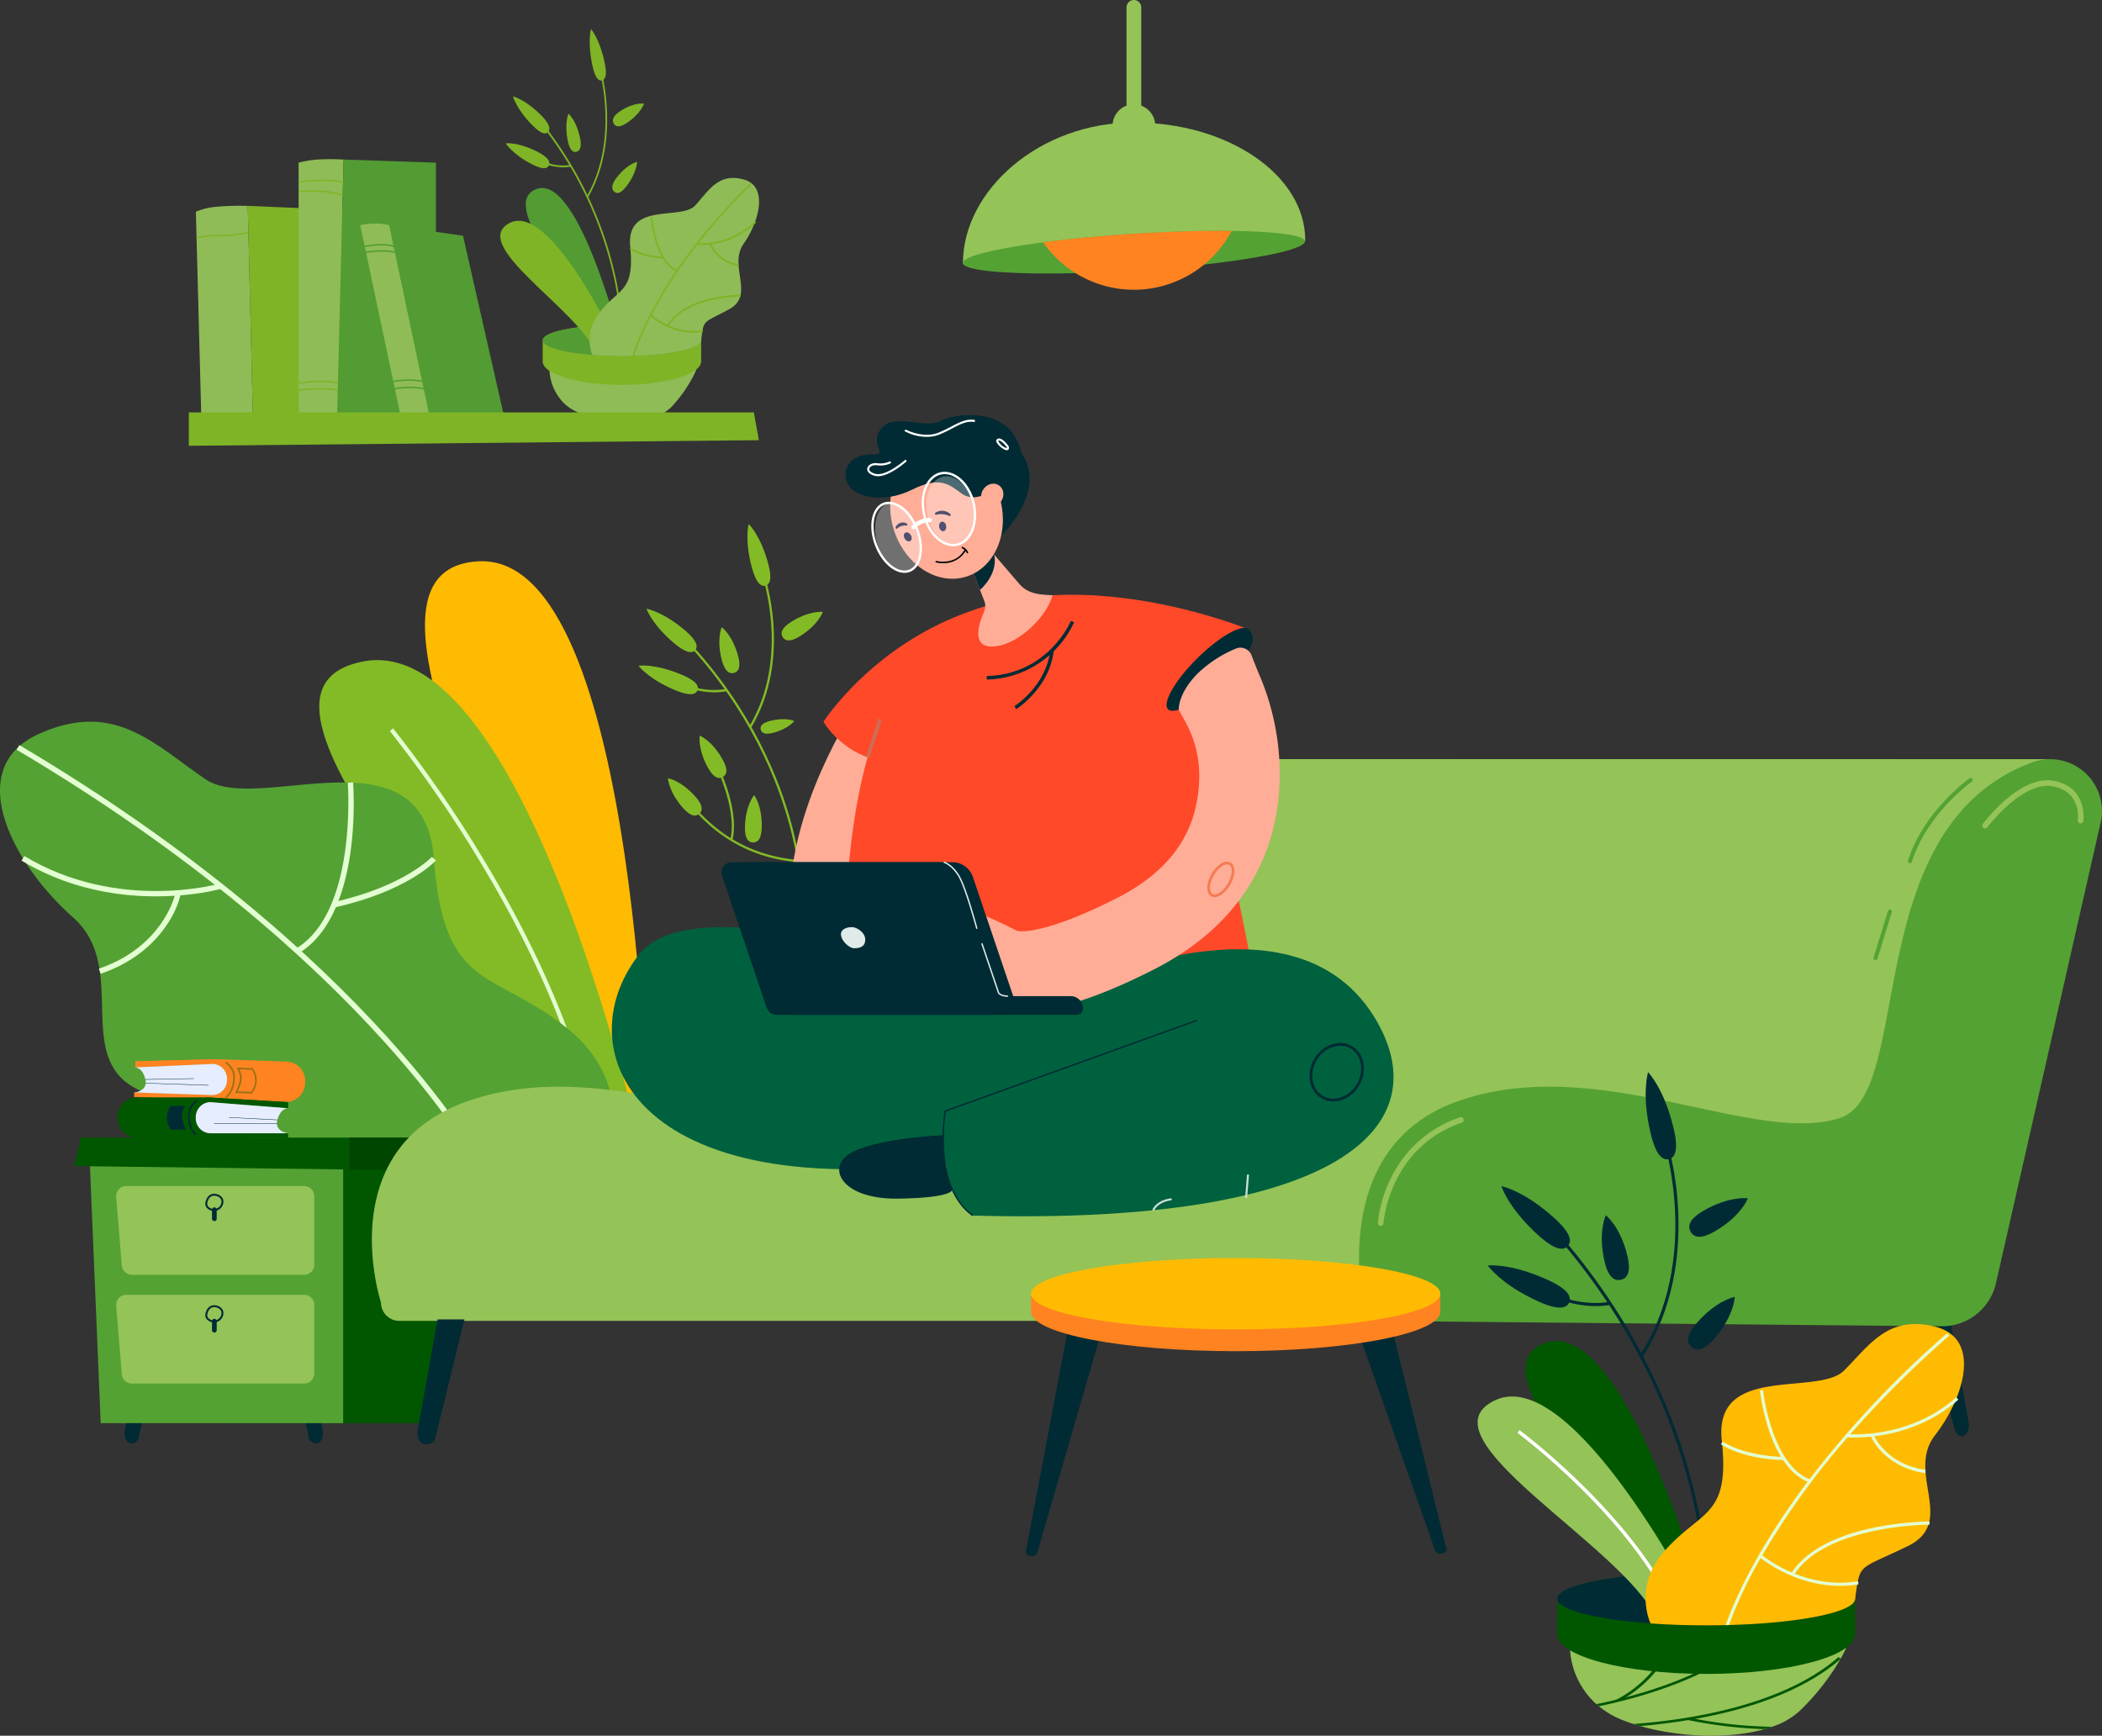 <svg xmlns="http://www.w3.org/2000/svg" width="661.5" height="546.307" viewBox="0 0 661.5 546.307">
  <rect x="0" y="0" width="661.5" height="546.307" fill="#333333" stroke="none"/>
  <g id="Happy_guy_sitting_on_sofa_and_working_from_home_Converted_" data-name="Happy guy sitting on sofa and working from home [Converted]" transform="translate(-347.541 -377.586)">
    <g id="Group_4519" data-name="Group 4519" transform="translate(481.281 554.228)">
      <path id="Path_14042" data-name="Path 14042" d="M721.339,963.819s-2.4-187.909-53.367-185.342,29.509,125.559,28.476,180.283Z" transform="translate(-651.046 -778.452)" fill="#ffbb01"/>
    </g>
    <g id="Group_4520" data-name="Group 4520" transform="translate(448.012 585.349)">
      <path id="Path_14043" data-name="Path 14043" d="M676.011,999.362s-36.229-159.5-86.6-149.865,52.04,102.5,60.862,149.2Z" transform="translate(-575.546 -849.077)" fill="#83bb26"/>
    </g>
    <g id="Group_4522" data-name="Group 4522" transform="translate(470.233 606.847)">
      <g id="Group_4521" data-name="Group 4521">
        <path id="Path_14044" data-name="Path 14044" d="M689.818,1026.409c-5.505-32.366-22.569-65.366-35.914-87.349A393.319,393.319,0,0,0,625.975,898.7l1.016-.831a394.956,394.956,0,0,1,28.035,40.515c13.4,22.081,30.545,55.239,36.085,87.809Z" transform="translate(-625.975 -897.865)" fill="#e3ffd2"/>
      </g>
    </g>
    <g id="Group_4524" data-name="Group 4524" transform="translate(347.541 604.733)">
      <g id="Group_4523" data-name="Group 4523">
        <path id="Path_14045" data-name="Path 14045" d="M370.489,954.627c19.263,17.051-3.009,48.2,25.433,56.063s27.276,5.09,33.2,22.69c0,0-2.364,14.82,7.751,20.438,31.685,17.6,36.583-14.142,73.891-21.144,10.447-1.96,20.362-4.192,29.357-6.573a36.191,36.191,0,0,0-4.719-26.2,42.051,42.051,0,0,0-9.8-10.684c-23.56-18.522-38.259-11.186-41.52-53.032s-55.366-13.717-71.82-24.972-28.8-25.014-52.592-14.237S351.217,937.591,370.489,954.627Z" transform="translate(-347.541 -893.067)" fill="#54a233"/>
      </g>
    </g>
    <g id="Group_4535" data-name="Group 4535" transform="translate(352.775 612.106)">
      <g id="Group_4526" data-name="Group 4526" transform="translate(0 0)">
        <g id="Group_4525" data-name="Group 4525">
          <path id="Path_14046" data-name="Path 14046" d="M505.879,1044.431l1.51-.762c-.335-.666-34.89-67.4-147.108-133.871l-.862,1.456C471.216,977.475,505.544,1043.77,505.879,1044.431Z" transform="translate(-359.419 -909.799)" fill="#e3ffd2"/>
        </g>
      </g>
      <g id="Group_4528" data-name="Group 4528" transform="translate(99.981 35.169)">
        <g id="Group_4527" data-name="Group 4527">
          <path id="Path_14047" data-name="Path 14047" d="M586.685,1005.461c22.573-5.082,31.227-14.317,31.583-14.707l-1.247-1.143c-.085.092-8.711,9.247-30.708,14.2Z" transform="translate(-586.313 -989.611)" fill="#e3ffd2"/>
        </g>
      </g>
      <g id="Group_4530" data-name="Group 4530" transform="translate(87.946 11.743)">
        <g id="Group_4529" data-name="Group 4529">
          <path id="Path_14048" data-name="Path 14048" d="M559.878,990.187c8.38-5.063,13.987-15.988,16.214-31.6a113.1,113.1,0,0,0,.858-22.141l-1.686.135c.032.4,3.009,40.514-16.263,52.154Z" transform="translate(-559.002 -936.449)" fill="#e3ffd2"/>
        </g>
      </g>
      <g id="Group_4532" data-name="Group 4532" transform="translate(1.557 34.911)">
        <g id="Group_4531" data-name="Group 4531">
          <path id="Path_14049" data-name="Path 14049" d="M421.731,1000.238c2.624-.493,4.133-.922,4.2-.942l-.476-1.623c-.317.093-32.12,9.1-61.633-8.646l-.871,1.449C386.734,1004.777,411.958,1002.071,421.731,1000.238Z" transform="translate(-362.953 -989.026)" fill="#e3ffd2"/>
        </g>
      </g>
      <g id="Group_4534" data-name="Group 4534" transform="translate(25.896 46.737)">
        <g id="Group_4533" data-name="Group 4533">
          <path id="Path_14050" data-name="Path 14050" d="M418.733,1041.093c11.14-3.8,17.381-10.34,20.655-15.158a29.555,29.555,0,0,0,4.5-9.735l-1.658-.338c-.034.166-3.651,16.673-24.048,23.629Z" transform="translate(-418.186 -1015.863)" fill="#e3ffd2"/>
        </g>
      </g>
    </g>
    <g id="Group_4556" data-name="Group 4556" transform="translate(370.943 735.647)">
      <g id="Group_4536" data-name="Group 4536" transform="translate(44.952 6.178)">
        <path id="Path_14051" data-name="Path 14051" d="M580.487,1204.18H502.662v83.7h69.079Z" transform="translate(-502.662 -1204.18)" fill="#015700"/>
      </g>
      <g id="Group_4537" data-name="Group 4537" transform="translate(4.789 6.178)">
        <path id="Path_14052" data-name="Path 14052" d="M491.316,1204.18h-79.8l3.5,83.7h76.3Z" transform="translate(-411.516 -1204.18)" fill="#54a233"/>
      </g>
      <g id="Group_4538" data-name="Group 4538" transform="translate(0)">
        <path id="Path_14053" data-name="Path 14053" d="M521.676,1190.16H402.7l-2.056,8.958,121.028,1.5Z" transform="translate(-400.648 -1190.16)" fill="#015700"/>
      </g>
      <g id="Group_4539" data-name="Group 4539" transform="translate(13.146 49.468)">
        <path id="Path_14054" data-name="Path 14054" d="M489.663,1330.354H435.435a3.177,3.177,0,0,1-3.166-2.915l-1.776-21.581a3.175,3.175,0,0,1,3.165-3.436h56.005a3.176,3.176,0,0,1,3.175,3.176v21.58A3.177,3.177,0,0,1,489.663,1330.354Z" transform="translate(-430.482 -1302.422)" fill="#94c358"/>
      </g>
      <g id="Group_4540" data-name="Group 4540" transform="translate(13.146 15.248)">
        <path id="Path_14055" data-name="Path 14055" d="M489.663,1252.694H435.435a3.177,3.177,0,0,1-3.166-2.915l-1.776-21.581a3.175,3.175,0,0,1,3.165-3.436h56.005a3.176,3.176,0,0,1,3.175,3.175v21.581A3.177,3.177,0,0,1,489.663,1252.694Z" transform="translate(-430.482 -1224.763)" fill="#94c358"/>
      </g>
      <g id="Group_4541" data-name="Group 4541" transform="translate(86.629)">
        <path id="Path_14056" data-name="Path 14056" d="M597.242,1190.16v10.034l34.4.427V1190.16Z" transform="translate(-597.242 -1190.16)" fill="#004600"/>
      </g>
      <g id="Group_4543" data-name="Group 4543" transform="translate(15.826 89.879)">
        <g id="Group_4542" data-name="Group 4542">
          <path id="Path_14057" data-name="Path 14057" d="M441.969,1394.13l-.9,4.154a2.314,2.314,0,0,1-2.7,2.179c-1.192-.018-2.049-2.054-1.748-3.932l.375-2.4h4.971Z" transform="translate(-436.562 -1394.129)" fill="#002b34"/>
        </g>
      </g>
      <g id="Group_4545" data-name="Group 4545" transform="translate(72.799 89.879)">
        <g id="Group_4544" data-name="Group 4544">
          <path id="Path_14058" data-name="Path 14058" d="M565.857,1394.13l.9,4.154a2.314,2.314,0,0,0,2.7,2.179c1.191-.018,2.049-2.054,1.748-3.932l-.376-2.4h-4.97Z" transform="translate(-565.857 -1394.129)" fill="#002b34"/>
        </g>
      </g>
      <g id="Group_4550" data-name="Group 4550" transform="translate(41.217 17.679)">
        <g id="Group_4547" data-name="Group 4547">
          <g id="Group_4546" data-name="Group 4546">
            <path id="Path_14059" data-name="Path 14059" d="M496.926,1235.669a2.985,2.985,0,0,1-2.29-.983,2.054,2.054,0,0,1-.4-1.774h0c.34-1.624,1.37-2.632,2.688-2.632,1.448,0,2.946.905,2.946,2.422A2.93,2.93,0,0,1,496.926,1235.669Zm-2.1-2.635a1.452,1.452,0,0,0,.277,1.269,2.369,2.369,0,0,0,1.82.76,2.33,2.33,0,0,0,2.341-2.363c0-1.137-1.191-1.817-2.341-1.817-1.527,0-1.991,1.649-2.1,2.152Z" transform="translate(-494.185 -1230.28)" fill="#002b34"/>
          </g>
        </g>
        <g id="Group_4549" data-name="Group 4549" transform="translate(2.105 4.279)">
          <g id="Group_4548" data-name="Group 4548">
            <path id="Path_14060" data-name="Path 14060" d="M499.7,1244.308h0a.74.74,0,0,1-.738-.738v-2.843a.74.74,0,0,1,.738-.737h0a.74.74,0,0,1,.738.737v2.843A.739.739,0,0,1,499.7,1244.308Z" transform="translate(-498.963 -1239.99)" fill="#002b34"/>
          </g>
        </g>
      </g>
      <g id="Group_4555" data-name="Group 4555" transform="translate(41.217 52.75)">
        <g id="Group_4552" data-name="Group 4552">
          <g id="Group_4551" data-name="Group 4551">
            <path id="Path_14061" data-name="Path 14061" d="M496.926,1315.259a2.982,2.982,0,0,1-2.29-.984,2.051,2.051,0,0,1-.4-1.773h0c.34-1.624,1.37-2.633,2.688-2.633,1.448,0,2.946.906,2.946,2.421A2.928,2.928,0,0,1,496.926,1315.259Zm-2.1-2.631a1.451,1.451,0,0,0,.277,1.269,2.367,2.367,0,0,0,1.82.76,2.33,2.33,0,0,0,2.341-2.364c0-1.137-1.191-1.817-2.341-1.817-1.527,0-1.991,1.645-2.1,2.152Z" transform="translate(-494.185 -1309.869)" fill="#002b34"/>
          </g>
        </g>
        <g id="Group_4554" data-name="Group 4554" transform="translate(2.105 4.28)">
          <g id="Group_4553" data-name="Group 4553">
            <path id="Path_14062" data-name="Path 14062" d="M499.7,1323.9h0a.74.74,0,0,1-.738-.738v-2.842a.74.74,0,0,1,.738-.738h0a.74.74,0,0,1,.738.738v2.842A.739.739,0,0,1,499.7,1323.9Z" transform="translate(-498.963 -1319.581)" fill="#002b34"/>
          </g>
        </g>
      </g>
    </g>
    <g id="Group_4598" data-name="Group 4598" transform="translate(548.477 542.51)">
      <g id="Group_4558" data-name="Group 4558" transform="translate(45.028 27.641)">
        <g id="Group_4557" data-name="Group 4557">
          <path id="Path_14063" data-name="Path 14063" d="M911.588,822.217c-3.153,1.987-4.722,1.577-5.5.341s-.473-2.828,2.68-4.817c5.744-3.62,9.931-3.133,9.931-3.133S917.416,818.544,911.588,822.217Z" transform="translate(-905.726 -814.586)" fill="#83bb26"/>
        </g>
      </g>
      <g id="Group_4560" data-name="Group 4560" transform="translate(38.412 61.431)">
        <g id="Group_4559" data-name="Group 4559">
          <path id="Path_14064" data-name="Path 14064" d="M894.678,895.558c-2.637.684-3.638.049-3.907-.984s.3-2.076,2.936-2.758c4.8-1.245,7.611.025,7.611.025S899.553,894.294,894.678,895.558Z" transform="translate(-890.711 -891.268)" fill="#83bb26"/>
        </g>
      </g>
      <g id="Group_4597" data-name="Group 4597" transform="translate(0 0)">
        <g id="Group_4563" data-name="Group 4563" transform="translate(15.168 36.871)">
          <g id="Group_4562" data-name="Group 4562">
            <g id="Group_4561" data-name="Group 4561">
              <path id="Path_14065" data-name="Path 14065" d="M874.786,920.952l-.7-.039c.006-.108.548-11.042-3.622-26.9-3.848-14.634-12.609-36.574-32.5-58l.516-.48c20,21.539,28.8,43.608,32.671,58.328C875.342,909.821,874.793,920.842,874.786,920.952Z" transform="translate(-837.962 -835.534)" fill="#83bb26"/>
            </g>
          </g>
        </g>
        <g id="Group_4566" data-name="Group 4566" transform="translate(34.856 15.307)">
          <g id="Group_4565" data-name="Group 4565">
            <g id="Group_4564" data-name="Group 4564">
              <path id="Path_14066" data-name="Path 14066" d="M883.248,835.376l-.606-.362c13.128-22,3.98-47.918,3.885-48.177l.663-.241C887.286,786.86,896.551,813.084,883.248,835.376Z" transform="translate(-882.642 -786.597)" fill="#83bb26"/>
            </g>
          </g>
        </g>
        <g id="Group_4569" data-name="Group 4569" transform="translate(11.732 49.157)">
          <g id="Group_4568" data-name="Group 4568">
            <g id="Group_4567" data-name="Group 4567">
              <path id="Path_14067" data-name="Path 14067" d="M842.916,867.239a24.987,24.987,0,0,1-12.751-3.228l.375-.6a23.682,23.682,0,0,0,15.574,2.759l.136.693A20.822,20.822,0,0,1,842.916,867.239Z" transform="translate(-830.165 -863.414)" fill="#83bb26"/>
            </g>
          </g>
        </g>
        <g id="Group_4572" data-name="Group 4572" transform="translate(14.057 85.037)">
          <g id="Group_4571" data-name="Group 4571">
            <g id="Group_4570" data-name="Group 4570">
              <path id="Path_14068" data-name="Path 14068" d="M871.685,966.244c-14.535-1.189-26.5-7.88-35.548-19.886a10.359,10.359,0,0,0-.7-.878.214.214,0,0,0,.074.035l.2-.676c.2.06.329.225.984,1.094,8.927,11.839,20.717,18.435,35.043,19.608Z" transform="translate(-835.44 -944.839)" fill="#83bb26"/>
            </g>
          </g>
        </g>
        <g id="Group_4575" data-name="Group 4575" transform="translate(24.451 76.18)">
          <g id="Group_4574" data-name="Group 4574">
            <g id="Group_4573" data-name="Group 4573">
              <path id="Path_14069" data-name="Path 14069" d="M864.16,948.055l-.687-.162c2.21-9.317-4.378-22.7-4.445-22.839l.631-.315a58.551,58.551,0,0,1,3.108,8.011C864.059,936.966,865.349,943.044,864.16,948.055Z" transform="translate(-859.028 -924.739)" fill="#83bb26"/>
            </g>
          </g>
        </g>
        <g id="Group_4578" data-name="Group 4578" transform="translate(2.498 26.68)">
          <g id="Group_4577" data-name="Group 4577">
            <g id="Group_4576" data-name="Group 4576">
              <path id="Path_14070" data-name="Path 14070" d="M821.284,819.161c3.837,3.247,4.213,5.117,3.27,6.232s-2.85,1.053-6.687-2.194c-6.99-5.915-8.658-10.793-8.658-10.793S814.193,813.16,821.284,819.161Z" transform="translate(-809.208 -812.406)" fill="#83bb26"/>
            </g>
          </g>
        </g>
        <g id="Group_4581" data-name="Group 4581" transform="translate(0 44.542)">
          <g id="Group_4580" data-name="Group 4580">
            <g id="Group_4579" data-name="Group 4579">
              <path id="Path_14071" data-name="Path 14071" d="M817.091,855.814c4.637,1.939,5.56,3.608,5,4.956s-2.4,1.864-7.038-.075c-8.447-3.532-11.51-7.68-11.51-7.68S808.52,852.23,817.091,855.814Z" transform="translate(-803.54 -852.942)" fill="#83bb26"/>
            </g>
          </g>
        </g>
        <g id="Group_4584" data-name="Group 4584" transform="translate(19.208 66.617)">
          <g id="Group_4583" data-name="Group 4583">
            <g id="Group_4582" data-name="Group 4582">
              <path id="Path_14072" data-name="Path 14072" d="M854.4,910.555c1.811,3.258,1.315,4.8.038,5.512s-2.851.316-4.662-2.941c-3.3-5.934-2.582-10.087-2.582-10.087S851.054,904.534,854.4,910.555Z" transform="translate(-847.13 -903.038)" fill="#83bb26"/>
            </g>
          </g>
        </g>
        <g id="Group_4587" data-name="Group 4587" transform="translate(25.435 32.478)">
          <g id="Group_4586" data-name="Group 4586">
            <g id="Group_4585" data-name="Group 4585">
              <path id="Path_14073" data-name="Path 14073" d="M867.167,834.607c.965,3.6.107,4.978-1.3,5.355s-2.842-.386-3.807-3.987c-1.756-6.559-.05-10.413-.05-10.413S865.384,827.953,867.167,834.607Z" transform="translate(-861.262 -825.563)" fill="#83bb26"/>
            </g>
          </g>
        </g>
        <g id="Group_4590" data-name="Group 4590" transform="translate(33.498 85.336)">
          <g id="Group_4589" data-name="Group 4589">
            <g id="Group_4588" data-name="Group 4588">
              <path id="Path_14074" data-name="Path 14074" d="M884.852,955.648c-.087,3.726-1.3,4.807-2.757,4.773s-2.619-1.17-2.532-4.9c.157-6.788,2.878-10.008,2.878-10.008S885.012,948.761,884.852,955.648Z" transform="translate(-879.559 -945.518)" fill="#83bb26"/>
            </g>
          </g>
        </g>
        <g id="Group_4593" data-name="Group 4593" transform="translate(9.27 80.024)">
          <g id="Group_4592" data-name="Group 4592">
            <g id="Group_4591" data-name="Group 4591">
              <path id="Path_14075" data-name="Path 14075" d="M833.225,939.264c2.467,2.794,2.313,4.41,1.218,5.376s-2.717.92-5.183-1.875c-4.493-5.09-4.682-9.3-4.682-9.3S828.666,934.1,833.225,939.264Z" transform="translate(-824.577 -933.464)" fill="#83bb26"/>
            </g>
          </g>
        </g>
        <g id="Group_4596" data-name="Group 4596" transform="translate(34.274)">
          <g id="Group_4595" data-name="Group 4595">
            <g id="Group_4594" data-name="Group 4594">
              <path id="Path_14076" data-name="Path 14076" d="M887.848,764.263c1.326,4.848.577,6.6-.832,6.988s-2.946-.745-4.271-5.594c-2.414-8.832-1.029-13.8-1.029-13.8S885.4,755.3,887.848,764.263Z" transform="translate(-881.32 -751.859)" fill="#83bb26"/>
            </g>
          </g>
        </g>
      </g>
    </g>
    <g id="Group_4676" data-name="Group 4676" transform="translate(406.967 386.717)" opacity="0.95">
      <g id="Group_4601" data-name="Group 4601" transform="translate(157.634 56.586)">
        <g id="Group_4600" data-name="Group 4600">
          <g id="Group_4599" data-name="Group 4599">
            <path id="Path_14077" data-name="Path 14077" d="M847.872,532.125a10.539,10.539,0,0,1-6.1-2.928,7.8,7.8,0,0,1-1.643-2.307l.414-.168c.017.041,1.76,4.149,7.392,4.961Z" transform="translate(-840.13 -526.722)" fill="#83bb26"/>
          </g>
        </g>
      </g>
      <g id="Group_4602" data-name="Group 4602" transform="translate(2.215 55.628)">
        <path id="Path_14078" data-name="Path 14078" d="M505.358,590.6H489.122l-1.695-64.16a20.346,20.346,0,0,1,6.341-1.556,82.559,82.559,0,0,1,9.984-.291Z" transform="translate(-487.427 -524.548)" fill="#94c358"/>
      </g>
      <g id="Group_4603" data-name="Group 4603" transform="translate(18.539 55.669)">
        <path id="Path_14079" data-name="Path 14079" d="M567.712,590.649H526.08l-1.607-66.008,43.239,1.847Z" transform="translate(-524.473 -524.641)" fill="#83bb26"/>
      </g>
      <g id="Group_4604" data-name="Group 4604" transform="translate(34.549 40.964)">
        <path id="Path_14080" data-name="Path 14080" d="M572.928,571.983H560.8V492.372a33.782,33.782,0,0,1,5.818-.972,70.862,70.862,0,0,1,8.344,0Z" transform="translate(-560.804 -491.27)" fill="#94c358"/>
      </g>
      <g id="Group_4605" data-name="Group 4605" transform="translate(46.673 41.094)">
        <path id="Path_14081" data-name="Path 14081" d="M619.409,572.148H588.318l2.038-80.583,29.053.972Z" transform="translate(-588.318 -491.565)" fill="#54a233"/>
      </g>
      <g id="Group_4606" data-name="Group 4606" transform="translate(53.946 61.227)">
        <path id="Path_14082" data-name="Path 14082" d="M626.625,597.7H617.5l-12.674-59.925a21.039,21.039,0,0,1,3.875-.508,20.638,20.638,0,0,1,5.252.508Z" transform="translate(-604.824 -537.254)" fill="#94c358"/>
      </g>
      <g id="Group_4607" data-name="Group 4607" transform="translate(63.073 61.751)">
        <path id="Path_14083" data-name="Path 14083" d="M661.613,598.369h-23.4l-12.674-59.925,23.206,3.312Z" transform="translate(-625.536 -538.444)" fill="#54a233"/>
      </g>
      <g id="Group_4608" data-name="Group 4608" transform="translate(2.378 63.836)">
        <path id="Path_14084" data-name="Path 14084" d="M487.906,545.286l-.11-.423a26.408,26.408,0,0,1,7.284-.678,37.11,37.11,0,0,0,8.826-1.01l.1.425a37.459,37.459,0,0,1-8.956,1.021A25.972,25.972,0,0,0,487.906,545.286Z" transform="translate(-487.796 -543.175)" fill="#83bb26"/>
      </g>
      <g id="Group_4609" data-name="Group 4609" transform="translate(34.517 47.387)">
        <path id="Path_14085" data-name="Path 14085" d="M560.795,506.831l-.064-.432c.084-.012,8.517-1.238,14.063,0l-.1.427C569.232,505.605,560.878,506.818,560.795,506.831Z" transform="translate(-560.731 -505.846)" fill="#83bb26"/>
      </g>
      <g id="Group_4610" data-name="Group 4610" transform="translate(34.529 50.781)">
        <path id="Path_14086" data-name="Path 14086" d="M574.566,515.4c-4.555-2.02-13.678-1.276-13.769-1.268l-.037-.436c.378-.031,9.326-.761,13.983,1.3Z" transform="translate(-560.76 -513.55)" fill="#83bb26"/>
      </g>
      <g id="Group_4611" data-name="Group 4611" transform="translate(34.514 110.686)">
        <path id="Path_14087" data-name="Path 14087" d="M560.793,650.518l-.068-.432c.34-.054,8.368-1.3,12.483.008l-.133.417C569.06,649.23,560.876,650.506,560.793,650.518Z" transform="translate(-560.725 -649.497)" fill="#83bb26"/>
      </g>
      <g id="Group_4612" data-name="Group 4612" transform="translate(34.52 113.01)">
        <path id="Path_14088" data-name="Path 14088" d="M560.795,655.655l-.057-.433c.078-.01,7.813-1.014,12.4,0l-.095.427C568.531,654.651,560.872,655.645,560.795,655.655Z" transform="translate(-560.738 -654.77)" fill="#83bb26"/>
      </g>
      <g id="Group_4614" data-name="Group 4614" transform="translate(55.312 67.651)">
        <g id="Group_4613" data-name="Group 4613">
          <path id="Path_14089" data-name="Path 14089" d="M608.014,552.818l-.091-.427c.24-.051,5.907-1.236,9.249.009l-.153.41C613.8,551.608,608.071,552.806,608.014,552.818Z" transform="translate(-607.923 -551.832)" fill="#54a233"/>
        </g>
      </g>
      <g id="Group_4616" data-name="Group 4616" transform="translate(55.706 69.612)">
        <g id="Group_4615" data-name="Group 4615">
          <path id="Path_14090" data-name="Path 14090" d="M608.894,557.138l-.076-.431c.22-.039,5.431-.937,9.194,0l-.106.425C614.235,556.218,608.947,557.128,608.894,557.138Z" transform="translate(-608.818 -556.283)" fill="#54a233"/>
        </g>
      </g>
      <g id="Group_4618" data-name="Group 4618" transform="translate(64.308 110.282)">
        <g id="Group_4617" data-name="Group 4617">
          <path id="Path_14091" data-name="Path 14091" d="M628.409,649.422l-.072-.431c.226-.037,5.588-.908,9.216,0l-.107.424C633.908,648.529,628.464,649.414,628.409,649.422Z" transform="translate(-628.338 -648.58)" fill="#54a233"/>
        </g>
      </g>
      <g id="Group_4620" data-name="Group 4620" transform="translate(64.799 112.565)">
        <g id="Group_4619" data-name="Group 4619">
          <path id="Path_14092" data-name="Path 14092" d="M638.567,654.635a23.811,23.811,0,0,0-9.019,0l-.1-.426a24.272,24.272,0,0,1,9.207,0Z" transform="translate(-629.452 -653.761)" fill="#54a233"/>
        </g>
      </g>
      <g id="Group_4674" data-name="Group 4674" transform="translate(98.014)">
        <g id="Group_4621" data-name="Group 4621" transform="translate(15.447 107.126)">
          <path id="Path_14093" data-name="Path 14093" d="M786.165,641.417s-.3.767-.942,2.036c-.02.032-.037.071-.054.106l0,.006a43.719,43.719,0,0,1-6.743,9.552,12.466,12.466,0,0,1-4.652,3h0l-.039.016c-.4.155-.814.3-1.238.432h0c-6.039,1.9-14.33,1.5-20.841-.574h0l-1.12-.381h0q-.836-.3-1.621-.639a14.8,14.8,0,0,1-4.168-2.662c-.142-.13-.279-.26-.413-.394a15.823,15.823,0,0,1-4.434-10.5h46.279Z" transform="translate(-739.886 -641.416)" fill="#94c358"/>
        </g>
        <g id="Group_4622" data-name="Group 4622" transform="translate(13.341 93.051)">
          <path id="Path_14094" data-name="Path 14094" d="M784.977,614.427v6.6c0,4.086-11.162,7.4-24.935,7.4s-24.935-3.311-24.935-7.4v-6.6c0-2.074,6.43-3.852,15.546-4.586,2.9-.236,6.068-.367,9.389-.367C773.815,609.475,784.977,611.69,784.977,614.427Z" transform="translate(-735.107 -609.475)" fill="#83bb26"/>
        </g>
        <g id="Group_4623" data-name="Group 4623" transform="translate(13.341 93.05)">
          <path id="Path_14095" data-name="Path 14095" d="M784.977,614.426a1.56,1.56,0,0,1-.68,1.155c-2.614,2.176-12.478,3.8-24.255,3.8-3.3,0-6.449-.128-9.328-.362-9.15-.734-15.606-2.512-15.606-4.594s6.43-3.852,15.546-4.586c2.9-.236,6.068-.367,9.389-.367C773.815,609.473,784.977,611.689,784.977,614.426Z" transform="translate(-735.107 -609.473)" fill="#54a233"/>
        </g>
        <g id="Group_4651" data-name="Group 4651" transform="translate(1.705)">
          <g id="Group_4624" data-name="Group 4624" transform="translate(33.732 23.444)">
            <path id="Path_14096" data-name="Path 14096" d="M789.593,457.651c-2.392,1.561-3.55,1.18-4.1.138s-.286-2.351,2.107-3.912c4.357-2.843,7.46-2.331,7.46-2.331S794.013,454.766,789.593,457.651Z" transform="translate(-785.251 -451.51)" fill="#83bb26"/>
          </g>
          <g id="Group_4625" data-name="Group 4625" transform="translate(33.535 41.819)">
            <path id="Path_14097" data-name="Path 14097" d="M789.223,500.953c-1.809,2.337-3.015,2.394-3.839,1.606s-.954-2.122.855-4.459c3.3-4.258,6.38-4.889,6.38-4.889S792.566,496.634,789.223,500.953Z" transform="translate(-784.805 -493.211)" fill="#83bb26"/>
          </g>
          <g id="Group_4650" data-name="Group 4650">
            <g id="Group_4627" data-name="Group 4627" transform="translate(11.453 29.987)">
              <g id="Group_4626" data-name="Group 4626">
                <path id="Path_14098" data-name="Path 14098" d="M760.087,537.926l-.523-.051c.007-.089.667-9.115-2.062-22.336a118.3,118.3,0,0,0-22.809-48.8l.4-.384a118.9,118.9,0,0,1,22.93,49.076C760.762,528.738,760.095,537.836,760.087,537.926Z" transform="translate(-734.693 -466.359)" fill="#83bb26"/>
              </g>
            </g>
            <g id="Group_4629" data-name="Group 4629" transform="translate(25.478 12.778)">
              <g id="Group_4628" data-name="Group 4628">
                <path id="Path_14099" data-name="Path 14099" d="M766.962,467.532l-.442-.315c10.282-17.845,4.086-39.512,4.022-39.729l.5-.181C771.106,427.526,777.381,449.45,766.962,467.532Z" transform="translate(-766.52 -427.307)" fill="#83bb26"/>
              </g>
            </g>
            <g id="Group_4631" data-name="Group 4631" transform="translate(8.606 40.05)">
              <g id="Group_4630" data-name="Group 4630">
                <path id="Path_14100" data-name="Path 14100" d="M737.639,492.682a17.346,17.346,0,0,1-9.408-3l.293-.484c.051.038,5.216,3.832,11.52,2.688l.085.576A13.91,13.91,0,0,1,737.639,492.682Z" transform="translate(-728.231 -489.196)" fill="#83bb26"/>
              </g>
            </g>
            <g id="Group_4633" data-name="Group 4633" transform="translate(9.49 69.772)">
              <g id="Group_4632" data-name="Group 4632">
                <path id="Path_14101" data-name="Path 14101" d="M756.71,575.282c-10.784-1.363-19.523-7.207-25.975-17.37a8.687,8.687,0,0,0-.5-.744.161.161,0,0,0,.054.03l.166-.553c.147.054.239.194.706.931,6.362,10.02,14.976,15.782,25.6,17.125Z" transform="translate(-730.238 -556.646)" fill="#83bb26"/>
              </g>
            </g>
            <g id="Group_4635" data-name="Group 4635" transform="translate(17.438 62.731)">
              <g id="Group_4634" data-name="Group 4634">
                <path id="Path_14102" data-name="Path 14102" d="M751.551,560.06l-.507-.152c1.863-7.644-2.723-18.885-2.77-19l.477-.244a51.962,51.962,0,0,1,2.124,6.7C751.736,550.89,752.553,555.949,751.551,560.06Z" transform="translate(-748.274 -540.667)" fill="#83bb26"/>
              </g>
            </g>
            <g id="Group_4637" data-name="Group 4637" transform="translate(2.279 21.216)">
              <g id="Group_4636" data-name="Group 4636">
                <path id="Path_14103" data-name="Path 14103" d="M722.7,452.356c2.778,2.785,3.013,4.34,2.285,5.238s-2.145.8-4.923-1.989c-5.06-5.073-6.187-9.149-6.187-9.149S717.563,447.21,722.7,452.356Z" transform="translate(-713.873 -446.456)" fill="#83bb26"/>
              </g>
            </g>
            <g id="Group_4639" data-name="Group 4639" transform="translate(0 35.947)">
              <g id="Group_4638" data-name="Group 4638">
                <path id="Path_14104" data-name="Path 14104" d="M718.715,482.586c3.4,1.724,4.051,3.129,3.6,4.228s-1.829,1.478-5.233-.246c-6.2-3.141-8.381-6.65-8.381-6.65S712.424,479.4,718.715,482.586Z" transform="translate(-708.701 -479.886)" fill="#83bb26"/>
              </g>
            </g>
            <g id="Group_4641" data-name="Group 4641" transform="translate(13.74 54.672)">
              <g id="Group_4640" data-name="Group 4640">
                <path id="Path_14105" data-name="Path 14105" d="M745.145,528.783c1.27,2.74.865,4-.1,4.558s-2.128.187-3.4-2.554c-2.314-4.992-1.684-8.408-1.684-8.408S742.8,523.718,745.145,528.783Z" transform="translate(-739.883 -522.38)" fill="#83bb26"/>
              </g>
            </g>
            <g id="Group_4643" data-name="Group 4643" transform="translate(19.087 26.629)">
              <g id="Group_4642" data-name="Group 4642">
                <path id="Path_14106" data-name="Path 14106" d="M756.313,466.351c.633,3-.037,4.118-1.1,4.394s-2.1-.394-2.738-3.4c-1.152-5.468.207-8.61.207-8.61S755.144,460.8,756.313,466.351Z" transform="translate(-752.016 -458.739)" fill="#83bb26"/>
              </g>
            </g>
            <g id="Group_4645" data-name="Group 4645" transform="translate(23.71 70.595)">
              <g id="Group_4644" data-name="Group 4644">
                <path id="Path_14107" data-name="Path 14107" d="M766.457,566.952c-.152,3.078-1.077,3.941-2.163,3.874s-1.92-1.035-1.768-4.114c.277-5.608,2.376-8.2,2.376-8.2S766.737,561.263,766.457,566.952Z" transform="translate(-762.507 -558.514)" fill="#83bb26"/>
              </g>
            </g>
            <g id="Group_4647" data-name="Group 4647" transform="translate(6.063 65.496)">
              <g id="Group_4646" data-name="Group 4646">
                <path id="Path_14108" data-name="Path 14108" d="M728.756,551.963c1.769,2.374,1.617,3.706.78,4.476s-2.043.69-3.812-1.686c-3.223-4.326-3.264-7.812-3.264-7.812S725.487,547.574,728.756,551.963Z" transform="translate(-722.46 -546.942)" fill="#83bb26"/>
              </g>
            </g>
            <g id="Group_4649" data-name="Group 4649" transform="translate(26.436)">
              <g id="Group_4648" data-name="Group 4648">
                <path id="Path_14109" data-name="Path 14109" d="M773.364,408.723c.872,4.043.274,5.474-.783,5.756s-2.174-.693-3.045-4.736c-1.588-7.365-.441-11.435-.441-11.435S771.753,401.25,773.364,408.723Z" transform="translate(-768.694 -398.308)" fill="#83bb26"/>
              </g>
            </g>
          </g>
        </g>
        <g id="Group_4652" data-name="Group 4652" transform="translate(8.02 50.031)">
          <path id="Path_14110" data-name="Path 14110" d="M753.942,564.15s-13.676-56.729-27.386-52.026,16.742,35.757,20.252,52.411Z" transform="translate(-723.03 -511.846)" fill="#54a233"/>
        </g>
        <g id="Group_4656" data-name="Group 4656" transform="translate(0 60.359)">
          <g id="Group_4653" data-name="Group 4653">
            <path id="Path_14111" data-name="Path 14111" d="M741.754,574.7s-20.925-45.521-33.983-38.722,21.283,27.037,26.923,40.5Z" transform="translate(-704.831 -535.284)" fill="#83bb26"/>
          </g>
          <g id="Group_4655" data-name="Group 4655" transform="translate(6.673 6.26)">
            <g id="Group_4654" data-name="Group 4654">
              <path id="Path_14112" data-name="Path 14112" d="M746.187,583.728c-7.154-17.925-26.023-33.562-26.213-33.719l.344-.518c.191.157,19.182,15.893,26.4,33.975Z" transform="translate(-719.974 -549.491)" fill="#83bb26"/>
            </g>
          </g>
        </g>
        <g id="Group_4658" data-name="Group 4658" transform="translate(28.127 46.88)">
          <g id="Group_4657" data-name="Group 4657">
            <path id="Path_14113" data-name="Path 14113" d="M817.118,525.4c-4.9,7,3.676,16.143-4.547,20.618s-7.969,3.008-8.769,9.349a1.814,1.814,0,0,1-.736,1.605c-2.615,2.177-12.479,3.8-24.255,3.8-3.3,0-6.448-.126-9.328-.361a13.778,13.778,0,0,1-.06-9.18,14.866,14.866,0,0,1,2.377-4.244c6.124-7.776,11.026-6.224,9.626-20.614s16.1-8.17,20.471-13.031,7.351-10.309,15.221-8.17S822.02,518.4,817.118,525.4Z" transform="translate(-768.661 -504.697)" fill="#94c358"/>
          </g>
        </g>
        <g id="Group_4673" data-name="Group 4673" transform="translate(40.732 48.588)">
          <g id="Group_4660" data-name="Group 4660" transform="translate(0.693)">
            <g id="Group_4659" data-name="Group 4659">
              <path id="Path_14114" data-name="Path 14114" d="M799.344,563.461l-.5-.162c.064-.248,6.782-25.063,37.2-54.726l.346.438C806.081,538.563,799.408,563.215,799.344,563.461Z" transform="translate(-798.839 -508.572)" fill="#83bb26"/>
            </g>
          </g>
          <g id="Group_4662" data-name="Group 4662" transform="translate(0 20.176)">
            <g id="Group_4661" data-name="Group 4661">
              <path id="Path_14115" data-name="Path 14115" d="M807.739,557.8c-7.174-.286-10.341-2.866-10.471-2.976l.315-.467c.031.026,3.185,2.58,10.176,2.859Z" transform="translate(-797.267 -554.36)" fill="#83bb26"/>
            </g>
          </g>
          <g id="Group_4664" data-name="Group 4664" transform="translate(6.534 10.599)">
            <g id="Group_4663" data-name="Group 4663">
              <path id="Path_14116" data-name="Path 14116" d="M820.377,549.812c-2.845-1.183-5.18-4.529-6.752-9.677a42.805,42.805,0,0,1-1.529-7.45l.522-.061c.013.139,1.4,13.922,7.943,16.641Z" transform="translate(-812.096 -532.624)" fill="#83bb26"/>
            </g>
          </g>
          <g id="Group_4666" data-name="Group 4666" transform="translate(21.059 11.931)">
            <g id="Group_4665" data-name="Group 4665">
              <path id="Path_14117" data-name="Path 14117" d="M846.392,543.131c-.828,0-1.313-.049-1.335-.052l.053-.581a24.432,24.432,0,0,0,18.3-6.85l.348.436A24.989,24.989,0,0,1,846.392,543.131Z" transform="translate(-845.057 -535.648)" fill="#83bb26"/>
            </g>
          </g>
          <g id="Group_4668" data-name="Group 4668" transform="translate(25.112 18.962)">
            <g id="Group_4667" data-name="Group 4667">
              <path id="Path_14118" data-name="Path 14118" d="M863.351,558.659a11.972,11.972,0,0,1-7.165-3.824,10.3,10.3,0,0,1-1.93-3.012l.486-.22a11.2,11.2,0,0,0,8.685,6.479Z" transform="translate(-854.255 -551.603)" fill="#83bb26"/>
            </g>
          </g>
          <g id="Group_4670" data-name="Group 4670" transform="translate(6.404 41.175)">
            <g id="Group_4669" data-name="Group 4669">
              <path id="Path_14119" data-name="Path 14119" d="M825.35,607.856c-7.818,0-13.488-5.339-13.551-5.4l.343-.443c.07.067,7.092,6.67,16.21,4.984l.086.576A16.969,16.969,0,0,1,825.35,607.856Z" transform="translate(-811.799 -602.013)" fill="#83bb26"/>
            </g>
          </g>
          <g id="Group_4672" data-name="Group 4672" transform="translate(11.749 35.035)">
            <g id="Group_4671" data-name="Group 4671">
              <path id="Path_14120" data-name="Path 14120" d="M824.375,598.1l-.446-.309c1.56-2.776,5.2-6.5,13.663-8.506a46.807,46.807,0,0,1,9.518-1.206v.584C846.936,588.663,829.611,588.78,824.375,598.1Z" transform="translate(-823.93 -588.079)" fill="#83bb26"/>
            </g>
          </g>
        </g>
      </g>
      <g id="Group_4675" data-name="Group 4675" transform="translate(0 120.67)">
        <path id="Path_14121" data-name="Path 14121" d="M661.794,680.9,482.4,682.668V672.154H660.2Z" transform="translate(-482.4 -672.154)" fill="#83bb26"/>
      </g>
    </g>
    <g id="Group_4682" data-name="Group 4682" transform="translate(650.575 377.586)">
      <g id="Group_4677" data-name="Group 4677" transform="translate(0.004 38.556)">
        <path id="Path_14122" data-name="Path 14122" d="M1142.965,502.133c0,3.193-24.137,5.779-53.914,5.779s-53.8,4.614-53.8,1.422c0-22.826,24.028-44.249,53.8-44.249S1142.965,481.671,1142.965,502.133Z" transform="translate(-1035.246 -465.085)" fill="#94c358"/>
      </g>
      <g id="Group_4678" data-name="Group 4678" transform="translate(0 72.655)">
        <path id="Path_14123" data-name="Path 14123" d="M1142.85,545.739c.139,2.228-11.5,4.912-28.668,6.98q-1.484.175-3.029.35c-6.635.739-13.992,1.384-21.739,1.879-6.58.422-12.886.695-18.727.833q-3.176.084-6.152.106c-17.271.139-29.152-1.039-29.3-3.267-.122-1.923,8.53-4.185,21.939-6.091q1.6-.225,3.289-.45c5.674-.745,12.064-1.423,18.911-1.984,3.023-.25,6.124-.484,9.3-.684,2.212-.145,4.4-.267,6.541-.372,9.063-.461,17.454-.639,24.579-.55.172,0,.339.006.505.006C1133.848,542.678,1142.722,543.823,1142.85,545.739Z" transform="translate(-1035.238 -542.467)" fill="#54a233"/>
      </g>
      <g id="Group_4679" data-name="Group 4679" transform="translate(25.231 72.655)">
        <path id="Path_14124" data-name="Path 14124" d="M1151.823,542.489a34.8,34.8,0,0,1-59.327,3.59c5.674-.745,12.064-1.422,18.911-1.984,3.023-.25,6.124-.483,9.3-.684,2.212-.144,4.4-.266,6.541-.372C1136.307,542.578,1144.7,542.4,1151.823,542.489Z" transform="translate(-1092.496 -542.467)" fill="#ff8321"/>
      </g>
      <g id="Group_4680" data-name="Group 4680" transform="translate(51.489)">
        <path id="Path_14125" data-name="Path 14125" d="M1154.4,419.97h0a2.315,2.315,0,0,1-2.315-2.315V379.9a2.315,2.315,0,0,1,2.315-2.315h0a2.315,2.315,0,0,1,2.315,2.315v37.754A2.311,2.311,0,0,1,1154.4,419.97Z" transform="translate(-1152.086 -377.586)" fill="#94c358"/>
      </g>
      <g id="Group_4681" data-name="Group 4681" transform="translate(47.093 32.847)">
        <circle id="Ellipse_1851" data-name="Ellipse 1851" cx="6.712" cy="6.712" r="6.712" fill="#94c358"/>
      </g>
    </g>
    <g id="Group_4697" data-name="Group 4697" transform="translate(952.479 789.542)">
      <g id="Group_4695" data-name="Group 4695" transform="translate(0.003 0.451)">
        <g id="Group_4694" data-name="Group 4694">
          <path id="Path_14134" data-name="Path 14134" d="M1732.766,1353.145h0c1.514-.021,2.6-2.292,2.222-4.383l-6.391-35.271h-8.218l10.182,37.394C1730.937,1352.268,1731.8,1353.158,1732.766,1353.145Z" transform="translate(-1720.378 -1313.491)" fill="#002b34"/>
        </g>
      </g>
      <g id="Group_4696" data-name="Group 4696" transform="translate(0)">
        <path id="Path_14135" data-name="Path 14135" d="M1728.778,1313.962a8.009,8.009,0,0,0-7.236,3.257l-1.171-4.3,8.174-.45Z" transform="translate(-1720.371 -1312.467)" fill="#002b34"/>
      </g>
    </g>
    <g id="Group_4698" data-name="Group 4698" transform="translate(464.574 616.511)">
      <path id="Path_14136" data-name="Path 14136" d="M1140.1,919.838l-39.461,119.3-4.009,12.114-161.486,25.243-5.43-.2a5.682,5.682,0,0,1,.112,1.109v13.435a5.779,5.779,0,0,1-5.777,5.777H621.771a5.774,5.774,0,0,1-5.771-5.777s-16.058-48.586,27.83-63.571,92.457,14.195,119.538,5.524c3.891-1.25,6.591-4.462,8.612-9.06,12.061-27.37.265-103.663,75.5-103.928Z" transform="translate(-613.132 -919.797)" fill="#94c358"/>
    </g>
    <g id="Group_4700" data-name="Group 4700" transform="translate(478.906 792.861)">
      <g id="Group_4699" data-name="Group 4699">
        <path id="Path_14137" data-name="Path 14137" d="M647.959,1359.284h0c-1.517-.02-2.6-2.292-2.225-4.383l6.256-34.9h8.481l-9.081,36.854C651.022,1359.284,648.92,1359.3,647.959,1359.284Z" transform="translate(-645.658 -1320)" fill="#002b34"/>
      </g>
    </g>
    <g id="Group_4701" data-name="Group 4701" transform="translate(623.42 616.511)">
      <path id="Path_14138" data-name="Path 14138" d="M1341.736,919.838l-39.461,119.3-30.4,10.081-76.033-25.732s-133.526.277-222.228.242c12.061-27.37.265-103.663,75.5-103.929Z" transform="translate(-973.614 -919.796)" fill="#94c358"/>
    </g>
    <g id="Group_4702" data-name="Group 4702" transform="translate(775.237 616.509)">
      <path id="Path_14139" data-name="Path 14139" d="M1551.483,939.919l-32.91,144.847a17.393,17.393,0,0,1-17.124,13.539l-181.024-1.7s-14.469-54.362,29.424-69.347,92.455,14.2,119.538,5.521c23.794-7.622,5.667-91.464,60.491-111.93A16.324,16.324,0,0,1,1551.483,939.919Z" transform="translate(-1318.141 -919.791)" fill="#54a233"/>
    </g>
    <g id="Group_4703" data-name="Group 4703" transform="translate(596.065 600.331)">
      <path id="Path_14140" data-name="Path 14140" d="M931.941,883.078c-2.211,3.9-24.416,37.964-19.768,71.279L936.34,945.7,947.383,900.8Z" transform="translate(-911.536 -883.078)" fill="#ffad97"/>
    </g>
    <g id="Group_4704" data-name="Group 4704" transform="translate(613.412 566.015)">
      <path id="Path_14141" data-name="Path 14141" d="M1050.461,825.558s-14.848-26.374-50.991-19.082S943.6,865,953.4,966.477c0,0,57.419-22.608,132.079-4.383C1085.484,962.094,1073.194,863.818,1050.461,825.558Z" transform="translate(-950.9 -805.201)" fill="#ff4929"/>
    </g>
    <g id="Group_4705" data-name="Group 4705" transform="translate(606.703 564.783)">
      <path id="Path_14142" data-name="Path 14142" d="M1069.512,813.338l-25.406,25.117s-65.13,17.427-83.22,17.218-25.21-13.3-25.21-13.3,15.268-23.946,46.161-34.776a90.734,90.734,0,0,1,9.115-2.68,93.854,93.854,0,0,1,16.138-2.317C1039.071,800.713,1069.512,813.338,1069.512,813.338Z" transform="translate(-935.675 -802.406)" fill="#ff4929"/>
    </g>
    <g id="Group_4706" data-name="Group 4706" transform="translate(714.662 575.206)">
      <path id="Path_14143" data-name="Path 14143" d="M1206.552,826.568c4.061,4.372-2.2,9.147-9.218,16.083s-14.262,10.981-16.187,9.034,2.2-9.147,9.217-16.083S1204.688,824.563,1206.552,826.568Z" transform="translate(-1180.675 -826.059)" fill="#002b34"/>
    </g>
    <g id="Group_4707" data-name="Group 4707" transform="translate(718.507 581.436)">
      <path id="Path_14144" data-name="Path 14144" d="M1189.4,859.7s-.378-5.016,5.989-11.421a38.685,38.685,0,0,1,11.944-7.774,3.724,3.724,0,0,1,4.939,2.064l2.037,5.2-9.484,6.047Z" transform="translate(-1189.4 -840.197)" fill="#ffad97"/>
    </g>
    <g id="Group_4708" data-name="Group 4708" transform="translate(644.57 676.359)">
      <path id="Path_14145" data-name="Path 14145" d="M1050.663,1073.224s78.375-42.063,106.468,3.822c20.8,33.966-10.464,65.6-126.413,62.386,0,0-11.459-5.316-8.669-32.887C1023.153,1095.618,1050.663,1073.224,1050.663,1073.224Z" transform="translate(-1021.611 -1055.612)" fill="#00613e"/>
    </g>
    <g id="Group_4709" data-name="Group 4709" transform="translate(540.079 669.391)">
      <path id="Path_14146" data-name="Path 14146" d="M918.024,1064.379s-104.385-42.347-125.039-15.874c-23.737,30.424-.974,82.083,109.057,63.617l13.409-14.421Z" transform="translate(-784.482 -1039.8)" fill="#00613e"/>
    </g>
    <g id="Group_4710" data-name="Group 4710" transform="translate(644.148 698.522)">
      <path id="Path_14147" data-name="Path 14147" d="M1030.055,1167.742c-12.874-9.1-8.8-32.865-8.758-33.1l.022-.124.118-.043,79.239-28.561.148.412-79.118,28.517c-.3,1.864-3.57,23.946,8.6,32.546Z" transform="translate(-1020.652 -1105.91)" fill="#002b34"/>
    </g>
    <g id="Group_4711" data-name="Group 4711" transform="translate(611.637 734.876)">
      <path id="Path_14148" data-name="Path 14148" d="M979.576,1188.41s-19.238.774-28.274,5.163-4.211,15.1,14.137,14.816,16.955-2.99,16.955-2.99S978.911,1195.994,979.576,1188.41Z" transform="translate(-946.872 -1188.41)" fill="#002b34"/>
    </g>
    <g id="Group_4713" data-name="Group 4713" transform="translate(644.427 584.935)">
      <g id="Group_4712" data-name="Group 4712" transform="translate(0 0)">
        <path id="Path_14149" data-name="Path 14149" d="M1045.823,959.187c-6.371,0-11.6-1.6-15.849-4.766-8.015-5.987-9.5-15.532-8.34-21.886l7.668-4.415c.381-2.084,15.178,5.659,15.153,5.65.067.023,7.062,2.027,31.313-10.247,16.882-8.545,25.39-20.67,26.011-37.07.469-12.364-5.1-19.309-6.411-22.319-.175-.4,8.159-8.675,7.92-9.517l6.248-3.144c-.2-.709,6.006-3.135,5.918-3.337l4.821,4.067a78.978,78.978,0,0,1,6.787,35.207c-.678,17.911-8.146,42.633-39.87,58.688C1069.9,954.856,1056.319,959.187,1045.823,959.187Z" transform="translate(-1021.285 -848.138)" fill="#ffad97"/>
      </g>
    </g>
    <g id="Group_4720" data-name="Group 4720" transform="translate(574.589 648.739)">
      <g id="Group_4714" data-name="Group 4714" transform="translate(4.246 0.214)">
        <path id="Path_14150" data-name="Path 14150" d="M957.42,1041.458H889.78a3.285,3.285,0,0,1-3.12-2.213L872.6,997.672a3.243,3.243,0,0,1,3.12-4.255h65.047a6.873,6.873,0,0,1,6.53,4.633L960.54,1037.2A3.244,3.244,0,0,1,957.42,1041.458Z" transform="translate(-872.433 -993.418)" fill="#002b34"/>
      </g>
      <g id="Group_4715" data-name="Group 4715" transform="translate(0 0.214)">
        <path id="Path_14151" data-name="Path 14151" d="M947.782,1041.458H880.144a3.284,3.284,0,0,1-3.12-2.213l-14.056-41.573a3.243,3.243,0,0,1,3.12-4.255h65.047a6.874,6.874,0,0,1,6.531,4.633L950.9,1037.2A3.244,3.244,0,0,1,947.782,1041.458Z" transform="translate(-862.797 -993.418)" fill="#002b34"/>
      </g>
      <g id="Group_4716" data-name="Group 4716" transform="translate(37.592 20.652)">
        <path id="Path_14152" data-name="Path 14152" d="M948.108,1042.02c0-1.578,1.839-2.222,3.444-2.222s4.225,1.732,4.208,3.944c-.018,2.386-1.9,2.7-3.506,2.7S948.108,1044.029,948.108,1042.02Z" transform="translate(-948.108 -1039.798)" fill="#deebe9"/>
      </g>
      <g id="Group_4717" data-name="Group 4717" transform="translate(17.313 42.376)">
        <path id="Path_14153" data-name="Path 14153" d="M994.664,1089.1H902.086v5.875h94.494a1.979,1.979,0,0,0,1.98-1.979h0A3.9,3.9,0,0,0,994.664,1089.1Z" transform="translate(-902.086 -1089.1)" fill="#002b34"/>
      </g>
      <g id="Group_4718" data-name="Group 4718" transform="translate(69.923)">
        <path id="Path_14154" data-name="Path 14154" d="M1031.733,1014.162c-.034-.124-3.352-12.449-5.5-16.279-2.118-3.775-4.728-4.522-4.754-4.53l.115-.422c.114.031,2.814.8,5.021,4.737,2.175,3.877,5.4,15.87,5.54,16.378Z" transform="translate(-1021.479 -992.932)" fill="#deebe9"/>
      </g>
      <g id="Group_4719" data-name="Group 4719" transform="translate(81.73 25.686)">
        <path id="Path_14155" data-name="Path 14155" d="M1056.714,1068.134c-2.506,0-3.13-1.1-3.155-1.145l-.015-.033-5.272-15.592.415-.14,5.264,15.569c.07.1.682.905,2.764.905Z" transform="translate(-1048.272 -1051.224)" fill="#deebe9"/>
      </g>
    </g>
    <g id="Group_4721" data-name="Group 4721" transform="translate(727.476 648.793)">
      <path id="Path_14156" data-name="Path 14156" d="M1212.048,1004.21a2.135,2.135,0,0,1-1.081-.279c-1.656-.956-1.61-4.032.105-7a9.283,9.283,0,0,1,2.906-3.194,2.981,2.981,0,0,1,3.106-.4c1.656.956,1.61,4.032-.105,7C1215.6,1002.721,1213.63,1004.21,1212.048,1004.21ZM1216,993.931a3.016,3.016,0,0,0-1.552.541,8.394,8.394,0,0,0-2.617,2.892c-1.421,2.461-1.616,5.121-.425,5.809s3.4-.812,4.818-3.273,1.615-5.121.425-5.808A1.279,1.279,0,0,0,1216,993.931Z" transform="translate(-1209.754 -993.055)" fill="#f47c53"/>
    </g>
    <g id="Group_4722" data-name="Group 4722" transform="translate(644.55 533.678)">
      <path id="Path_14157" data-name="Path 14157" d="M1055.692,763.052c-4.444-.129-7.815-.582-10.371-3.56l-7.911-9.215-2.3-2.684-13.541-15.776,7.111,18.447,4.27,11.072,1.351,3.5c.917,2.379-.294,3.488-1.148,6.271-.346,1.127-2.679,8.067,3.4,8.11,7.574.055,17.154-8.664,19.258-16.193A.532.532,0,0,1,1055.692,763.052Z" transform="translate(-1021.566 -731.817)" fill="#ffad97"/>
    </g>
    <g id="Group_4723" data-name="Group 4723" transform="translate(658.151 517.309)">
      <path id="Path_14158" data-name="Path 14158" d="M1056.872,723.576s14.91-14.191,6.308-26.169-10.75,19.224-10.75,19.224l2.4,7.213Z" transform="translate(-1052.43 -694.669)" fill="#002b34"/>
    </g>
    <g id="Group_4724" data-name="Group 4724" transform="translate(651.662 549.416)">
      <path id="Path_14159" data-name="Path 14159" d="M1046.361,769.935c.028.105.053.211.074.319,1.384,6.222-4.411,11.082-4.411,11.082l-.051-.022-4.269-11.072c1.814-1.346,4.485-2.973,6.429-2.672A2.762,2.762,0,0,1,1046.361,769.935Z" transform="translate(-1037.704 -767.533)" fill="#002b34"/>
    </g>
    <g id="Group_4725" data-name="Group 4725" transform="translate(622.673 513.907)">
      <ellipse id="Ellipse_1852" data-name="Ellipse 1852" cx="17.402" cy="20.983" rx="17.402" ry="20.983" transform="translate(45.481 40.162) rotate(163.136)" fill="#ffad97"/>
    </g>
    <g id="Group_4726" data-name="Group 4726" transform="translate(613.594 508.211)">
      <path id="Path_14160" data-name="Path 14160" d="M996.633,698.221s-4.748,3.419-8.727.53-6.794-5.631-15.705-1.189-18.666,2.447-20.467-2.554,2.443-8.832,8.041-8.583-1.184-2.791,2.709-8.048,13.77.159,18.666-2.447,22.337-4.87,25.474,9.929Z" transform="translate(-951.313 -674.024)" fill="#002b34"/>
    </g>
    <g id="Group_4727" data-name="Group 4727" transform="translate(654.899 528.467)">
      <ellipse id="Ellipse_1853" data-name="Ellipse 1853" cx="3.383" cy="3.786" rx="3.383" ry="3.786" transform="translate(4.145 0) rotate(33.191)" fill="#ffad97"/>
    </g>
    <g id="Group_4728" data-name="Group 4728" transform="translate(620.452 522.25)">
      <path id="Path_14161" data-name="Path 14161" d="M970.282,711.1a3.91,3.91,0,0,1-.957-.112c-2-.5-2.567-1.544-2.426-2.349.163-.927,1.3-1.814,3.081-1.634a7,7,0,0,0,4.126-.626l.347.549a7.46,7.46,0,0,1-4.537.723c-1.325-.134-2.266.466-2.376,1.1-.116.661.629,1.277,1.945,1.607,3.431.859,9.36-4.42,9.419-4.474l.434.483C979.1,706.574,974.024,711.1,970.282,711.1Z" transform="translate(-966.878 -705.882)" fill="#fff"/>
    </g>
    <g id="Group_4729" data-name="Group 4729" transform="translate(632.102 509.671)">
      <path id="Path_14162" data-name="Path 14162" d="M1000.46,682.741a14.368,14.368,0,0,1-7.145-1.873l.489-.427-.244.214.229-.231c.332.277,5.635,2.818,10.169,1.059a39.738,39.738,0,0,0,4.134-1.959c2.636-1.381,4.913-2.571,7.512-2.071l-.123.637c-2.377-.459-4.56.685-7.088,2.008a40.246,40.246,0,0,1-4.2,1.989A10.277,10.277,0,0,1,1000.46,682.741Z" transform="translate(-993.315 -677.337)" fill="#fff"/>
    </g>
    <g id="Group_4730" data-name="Group 4730" transform="translate(661.063 515.6)">
      <path id="Path_14163" data-name="Path 14163" d="M1062.375,694.469c-.958,0-2.731-1.48-3.193-2.415-.339-.686.01-1,.177-1.1,1.3-.813,3.192,1.729,3.557,2.247l.033.047.015.056c.212.79-.122,1.046-.341,1.128A.719.719,0,0,1,1062.375,694.469Zm-2.454-3.026a.408.408,0,0,0-.219.058c-.03.058.03.41.691,1.073a3.8,3.8,0,0,0,2,1.249,1.184,1.184,0,0,0-.038-.3C1061.688,692.6,1060.564,691.442,1059.921,691.442Z" transform="translate(-1059.04 -690.791)" fill="#fff"/>
    </g>
    <g id="Group_4731" data-name="Group 4731" transform="translate(759.659 705.859)">
      <path id="Path_14164" data-name="Path 14164" d="M1290.259,1140.957a7.276,7.276,0,0,1-3.666-.973,7.639,7.639,0,0,1-3.643-5.345,10.25,10.25,0,0,1,1.285-6.988c2.62-4.537,7.941-6.389,11.861-4.125s4.978,7.8,2.358,12.334a10.255,10.255,0,0,1-5.41,4.607A8.386,8.386,0,0,1,1290.259,1140.957Zm2.172-17.525a8.878,8.878,0,0,0-7.439,4.655,9.383,9.383,0,0,0-1.182,6.391,6.58,6.58,0,0,0,8.945,5.164,9.382,9.382,0,0,0,4.943-4.219c2.379-4.12,1.464-9.117-2.038-11.14A6.462,6.462,0,0,0,1292.431,1123.433Z" transform="translate(-1282.79 -1122.56)" fill="#002b34"/>
    </g>
    <g id="Group_4794" data-name="Group 4794" transform="translate(812.549 715.058)">
      <g id="Group_4732" data-name="Group 4732" transform="translate(29.031 181.146)">
        <path id="Path_14165" data-name="Path 14165" d="M1536.429,1402.18s-.556,1.3-1.77,3.443c-.036.055-.069.119-.1.179l-.009.009a74.343,74.343,0,0,1-12.673,16.153,23.849,23.849,0,0,1-8.744,5.075h0l-.074.028c-.754.262-1.531.51-2.326.731h-.005c-11.349,3.218-26.933,2.528-39.169-.97h0l-2.105-.643h0q-1.572-.51-3.048-1.08a28.372,28.372,0,0,1-7.833-4.5c-.266-.22-.524-.441-.777-.666a25.247,25.247,0,0,1-8.334-17.757h86.98Z" transform="translate(-1449.448 -1402.18)" fill="#94c358"/>
      </g>
      <g id="Group_4733" data-name="Group 4733" transform="translate(25.073 157.343)">
        <path id="Path_14166" data-name="Path 14166" d="M1534.195,1356.538V1367.7c0,6.909-20.98,12.508-46.864,12.508s-46.864-5.6-46.864-12.508v-11.165c0-3.508,12.085-6.514,29.217-7.755,5.447-.4,11.4-.62,17.647-.62C1513.215,1348.166,1534.195,1351.912,1534.195,1356.538Z" transform="translate(-1440.467 -1348.163)" fill="#015700"/>
      </g>
      <g id="Group_4734" data-name="Group 4734" transform="translate(25.073 157.343)">
        <path id="Path_14167" data-name="Path 14167" d="M1534.195,1356.538a2.593,2.593,0,0,1-1.278,1.953c-4.914,3.677-23.453,6.426-45.585,6.426-6.2,0-12.122-.217-17.532-.611-17.2-1.241-29.332-4.248-29.332-7.769s12.085-6.514,29.217-7.755c5.447-.4,11.4-.62,17.647-.62C1513.215,1348.165,1534.195,1351.911,1534.195,1356.538Z" transform="translate(-1440.467 -1348.162)" fill="#002b34"/>
      </g>
      <g id="Group_4762" data-name="Group 4762" transform="translate(3.205)">
        <g id="Group_4735" data-name="Group 4735" transform="translate(63.397 39.643)">
          <path id="Path_14168" data-name="Path 14168" d="M1542.871,1091.44c-4.5,2.64-6.672,2-7.706.234s-.536-3.976,3.96-6.615c8.19-4.808,14.021-3.941,14.021-3.941S1551.182,1086.562,1542.871,1091.44Z" transform="translate(-1534.71 -1081.057)" fill="#002b34"/>
        </g>
        <g id="Group_4736" data-name="Group 4736" transform="translate(63.028 70.714)">
          <path id="Path_14169" data-name="Path 14169" d="M1542.178,1164.662c-3.4,3.952-5.666,4.047-7.216,2.714s-1.793-3.588,1.607-7.54c6.193-7.2,11.991-8.266,11.991-8.266S1548.462,1157.356,1542.178,1164.662Z" transform="translate(-1533.874 -1151.57)" fill="#002b34"/>
        </g>
        <g id="Group_4761" data-name="Group 4761">
          <g id="Group_4738" data-name="Group 4738" transform="translate(21.525 50.708)">
            <g id="Group_4737" data-name="Group 4737">
              <path id="Path_14170" data-name="Path 14170" d="M1487.416,1227.185l-.984-.086c.013-.151,1.254-15.413-3.875-37.77-4.733-20.628-16.012-51.688-42.869-82.514l.743-.648c27.005,31,38.342,62.235,43.1,82.984C1488.685,1211.647,1487.429,1227.03,1487.416,1227.185Z" transform="translate(-1439.689 -1106.168)" fill="#002b34"/>
            </g>
          </g>
          <g id="Group_4740" data-name="Group 4740" transform="translate(47.883 21.609)">
            <g id="Group_4739" data-name="Group 4739">
              <path id="Path_14171" data-name="Path 14171" d="M1500.336,1108.15l-.831-.532c19.325-30.175,7.68-66.812,7.56-67.179l.938-.307C1508.126,1040.5,1519.918,1077.573,1500.336,1108.15Z" transform="translate(-1499.505 -1040.132)" fill="#002b34"/>
            </g>
          </g>
          <g id="Group_4742" data-name="Group 4742" transform="translate(16.177 67.724)">
            <g id="Group_4741" data-name="Group 4741">
              <path id="Path_14172" data-name="Path 14172" d="M1445.234,1150.678a34.944,34.944,0,0,1-17.683-5.076l.551-.818c.1.065,9.8,6.48,21.651,4.544l.159.973A29.023,29.023,0,0,1,1445.234,1150.678Z" transform="translate(-1427.551 -1144.784)" fill="#002b34"/>
            </g>
          </g>
          <g id="Group_4744" data-name="Group 4744" transform="translate(17.838 117.981)">
            <g id="Group_4743" data-name="Group 4743">
              <path id="Path_14173" data-name="Path 14173" d="M1481.075,1290.349c-20.267-2.3-36.692-12.187-48.818-29.371a14.464,14.464,0,0,0-.936-1.258.305.305,0,0,0,.1.052l.312-.936c.276.092.45.329,1.327,1.573,11.958,16.944,28.148,26.687,48.123,28.959Z" transform="translate(-1431.322 -1258.837)" fill="#002b34"/>
            </g>
          </g>
          <g id="Group_4746" data-name="Group 4746" transform="translate(32.773 106.075)">
            <g id="Group_4745" data-name="Group 4745">
              <path id="Path_14174" data-name="Path 14174" d="M1471.373,1264.612l-.953-.258c3.5-12.926-5.118-31.934-5.205-32.125l.9-.412a81.956,81.956,0,0,1,3.991,11.336C1471.721,1249.105,1473.259,1257.658,1471.373,1264.612Z" transform="translate(-1465.214 -1231.817)" fill="#002b34"/>
            </g>
          </g>
          <g id="Group_4748" data-name="Group 4748" transform="translate(4.285 35.876)">
            <g id="Group_4747" data-name="Group 4747">
              <path id="Path_14175" data-name="Path 14175" d="M1417.148,1082.486c5.221,4.71,5.664,7.34,4.3,8.857s-4.031,1.347-9.251-3.362c-9.51-8.578-11.628-15.471-11.628-15.471S1407.5,1073.783,1417.148,1082.486Z" transform="translate(-1400.564 -1072.509)" fill="#002b34"/>
            </g>
          </g>
          <g id="Group_4750" data-name="Group 4750" transform="translate(0 60.787)">
            <g id="Group_4749" data-name="Group 4749">
              <path id="Path_14176" data-name="Path 14176" d="M1409.66,1133.605c6.4,2.916,7.613,5.291,6.765,7.15s-3.437,2.5-9.834-.417c-11.653-5.312-15.751-11.245-15.751-11.245S1397.837,1128.216,1409.66,1133.605Z" transform="translate(-1390.84 -1129.041)" fill="#002b34"/>
            </g>
          </g>
          <g id="Group_4752" data-name="Group 4752" transform="translate(25.825 92.447)">
            <g id="Group_4751" data-name="Group 4751">
              <path id="Path_14177" data-name="Path 14177" d="M1459.337,1211.717c2.387,4.634,1.626,6.771-.19,7.708s-4,.316-6.388-4.318c-4.35-8.442-3.164-14.217-3.164-14.217S1454.922,1203.155,1459.337,1211.717Z" transform="translate(-1449.448 -1200.89)" fill="#002b34"/>
            </g>
          </g>
          <g id="Group_4754" data-name="Group 4754" transform="translate(35.874 45.029)">
            <g id="Group_4753" data-name="Group 4753">
              <path id="Path_14178" data-name="Path 14178" d="M1480.328,1106.151c1.188,5.076-.071,6.964-2.06,7.43s-3.956-.666-5.145-5.742c-2.166-9.246.39-14.559.39-14.559S1478.13,1096.77,1480.328,1106.151Z" transform="translate(-1472.253 -1093.28)" fill="#002b34"/>
            </g>
          </g>
          <g id="Group_4756" data-name="Group 4756" transform="translate(44.562 119.375)">
            <g id="Group_4755" data-name="Group 4755">
              <path id="Path_14179" data-name="Path 14179" d="M1499.389,1276.268c-.286,5.205-2.025,6.663-4.065,6.551s-3.609-1.751-3.324-6.956c.521-9.483,4.466-13.863,4.466-13.863S1499.917,1266.645,1499.389,1276.268Z" transform="translate(-1491.967 -1262)" fill="#002b34"/>
            </g>
          </g>
          <g id="Group_4758" data-name="Group 4758" transform="translate(11.398 110.749)">
            <g id="Group_4757" data-name="Group 4757">
              <path id="Path_14180" data-name="Path 14180" d="M1428.539,1250.913c3.325,4.015,3.038,6.266,1.465,7.57s-3.839,1.165-7.164-2.851c-6.057-7.314-6.134-13.209-6.134-13.209S1422.392,1243.493,1428.539,1250.913Z" transform="translate(-1416.706 -1242.423)" fill="#002b34"/>
            </g>
          </g>
          <g id="Group_4760" data-name="Group 4760" transform="translate(49.683)">
            <g id="Group_4759" data-name="Group 4759">
              <path id="Path_14181" data-name="Path 14181" d="M1512.368,1008.7c1.638,6.837.515,9.257-1.472,9.733s-4.085-1.171-5.724-8.008c-2.985-12.454-.829-19.336-.829-19.336S1509.341,996.071,1512.368,1008.7Z" transform="translate(-1503.59 -991.093)" fill="#002b34"/>
            </g>
          </g>
        </g>
      </g>
      <g id="Group_4763" data-name="Group 4763" transform="translate(15.071 84.6)">
        <path id="Path_14182" data-name="Path 14182" d="M1475.865,1271.524s-25.7-95.926-51.469-87.974,31.465,60.463,38.062,88.625Z" transform="translate(-1417.769 -1183.082)" fill="#015700"/>
      </g>
      <g id="Group_4767" data-name="Group 4767" transform="translate(0 102.063)">
        <g id="Group_4764" data-name="Group 4764">
          <path id="Path_14183" data-name="Path 14183" d="M1452.962,1289.36s-39.326-76.973-63.869-65.477,40,45.718,50.6,68.489Z" transform="translate(-1383.567 -1222.712)" fill="#94c358"/>
        </g>
        <g id="Group_4766" data-name="Group 4766" transform="translate(12.541 10.587)">
          <g id="Group_4765" data-name="Group 4765">
            <path id="Path_14184" data-name="Path 14184" d="M1461.293,1304.632c-13.445-30.311-48.909-56.752-49.266-57.016l.647-.877c.359.266,36.052,26.875,49.615,57.451Z" transform="translate(-1412.027 -1246.739)" fill="#fff"/>
          </g>
        </g>
      </g>
      <g id="Group_4769" data-name="Group 4769" transform="translate(52.86 79.272)">
        <g id="Group_4768" data-name="Group 4768">
          <path id="Path_14185" data-name="Path 14185" d="M1601.418,1194.2c-.224.545-.453,1.09-.7,1.635a50.311,50.311,0,0,1-6.12,10.17c-2.655,3.418-3.205,7.135-3.009,10.879,0,.1.011.207.017.316.348,5.57,2.256,11.184,1.21,15.921-.077.332-.163.665-.273.992-.839,2.605-2.731,4.911-6.491,6.753-12.6,6.164-14.613,5.663-15.735,11.07-.071.322-.131.665-.2,1.03-.174,1.03-.343,2.246-.55,3.712a2.918,2.918,0,0,1-1.379,2.714c-4.376,3.276-19.534,5.81-38.409,6.328-.349.011-.692.016-1.041.027q-3.009.074-6.138.071c-6.2,0-12.121-.213-17.534-.611a21.111,21.111,0,0,1-.114-15.522,24.571,24.571,0,0,1,4.469-7.179c11.283-12.885,20.352-10.623,18.232-33.422-.022-.256-.049-.518-.076-.785-.022-.213-.044-.431-.065-.649-2.627-24.342,30.255-13.817,38.474-22.036s13.817-17.431,28.61-13.818C1605.005,1174.343,1605.332,1184.359,1601.418,1194.2Z" transform="translate(-1503.527 -1170.99)" fill="#ffbb01"/>
        </g>
      </g>
      <g id="Group_4784" data-name="Group 4784" transform="translate(76.553 82.161)">
        <g id="Group_4771" data-name="Group 4771" transform="translate(1.525)">
          <g id="Group_4770" data-name="Group 4770">
            <path id="Path_14186" data-name="Path 14186" d="M1631.095,1178.288a333.126,333.126,0,0,0-31.171,31.073c-.278.316-.551.632-.823.948a242.65,242.65,0,0,0-26.838,37.145c-.169.294-.332.583-.5.866a128.422,128.422,0,0,0-9.969,21.066c-.349.011-.692.016-1.041.027,1.183-3.554,7.544-20.908,25.759-45.108.2-.272.408-.545.616-.817a314.418,314.418,0,0,1,43.315-45.942Z" transform="translate(-1560.757 -1177.546)" fill="#e3ffd2"/>
          </g>
        </g>
        <g id="Group_4773" data-name="Group 4773" transform="translate(0 34.116)">
          <g id="Group_4772" data-name="Group 4772">
            <path id="Path_14187" data-name="Path 14187" d="M1576.977,1260.79c-13.483-.485-19.435-4.847-19.682-5.032l.592-.79c.058.044,5.987,4.363,19.125,4.835Z" transform="translate(-1557.295 -1254.968)" fill="#e3ffd2"/>
          </g>
        </g>
        <g id="Group_4775" data-name="Group 4775" transform="translate(12.284 17.919)">
          <g id="Group_4774" data-name="Group 4774">
            <path id="Path_14188" data-name="Path 14188" d="M1600.735,1247.276c-5.347-2-9.735-7.658-12.69-16.364a65.917,65.917,0,0,1-2.873-12.6l.981-.1c.025.234,2.632,23.542,14.928,28.141Z" transform="translate(-1585.172 -1218.212)" fill="#e3ffd2"/>
          </g>
        </g>
        <g id="Group_4777" data-name="Group 4777" transform="translate(39.579 20.174)">
          <g id="Group_4776" data-name="Group 4776">
            <path id="Path_14189" data-name="Path 14189" d="M1649.624,1235.98c-1.556,0-2.468-.083-2.51-.088l.1-.981c.192.019,19.386,1.763,34.391-11.583l.655.736C1670.172,1234.821,1655.423,1235.98,1649.624,1235.98Z" transform="translate(-1647.115 -1223.328)" fill="#e3ffd2"/>
          </g>
        </g>
        <g id="Group_4779" data-name="Group 4779" transform="translate(47.198 32.064)">
          <g id="Group_4778" data-name="Group 4778">
            <path id="Path_14190" data-name="Path 14190" d="M1681.5,1262.244a23.276,23.276,0,0,1-13.467-6.466,17.245,17.245,0,0,1-3.628-5.094l.914-.372c.037.092,3.885,9.164,16.322,10.956Z" transform="translate(-1664.404 -1250.312)" fill="#e3ffd2"/>
          </g>
        </g>
        <g id="Group_4781" data-name="Group 4781" transform="translate(12.037 69.625)">
          <g id="Group_4780" data-name="Group 4780">
            <path id="Path_14191" data-name="Path 14191" d="M1610.08,1345.43c-14.693,0-25.35-9.029-25.469-9.132l.644-.747c.131.113,13.33,11.278,30.466,8.428l.162.974A35.257,35.257,0,0,1,1610.08,1345.43Z" transform="translate(-1584.611 -1335.551)" fill="#e3ffd2"/>
          </g>
        </g>
        <g id="Group_4783" data-name="Group 4783" transform="translate(22.084 59.241)">
          <g id="Group_4782" data-name="Group 4782">
            <path id="Path_14192" data-name="Path 14192" d="M1608.249,1328.931l-.836-.522c2.931-4.694,9.765-11,25.678-14.383a97.318,97.318,0,0,1,17.889-2.039v.987C1650.648,1312.975,1618.088,1313.173,1608.249,1328.931Z" transform="translate(-1607.412 -1311.986)" fill="#e3ffd2"/>
          </g>
        </g>
      </g>
      <g id="Group_4793" data-name="Group 4793" transform="translate(37.365 181.145)">
        <g id="Group_4786" data-name="Group 4786" transform="translate(11.659 2.935)">
          <g id="Group_4785" data-name="Group 4785">
            <path id="Path_14193" data-name="Path 14193" d="M1496.932,1430.555c4.464-.377,9.644-.966,15.169-1.88q1.117-.18,2.248-.382c15.546-2.786,33.359-8.205,45.581-18.755.06-.046.115-.092.17-.142l-.059-.046-.662-.51c-17.689,15.39-47.457,19.817-64.553,21.071h0Z" transform="translate(-1494.822 -1408.84)" fill="#015700"/>
          </g>
        </g>
        <g id="Group_4788" data-name="Group 4788" transform="translate(28.938 21.997)">
          <g id="Group_4787" data-name="Group 4787">
            <path id="Path_14194" data-name="Path 14194" d="M1558.043,1455.722h0c-.074,0-.148,0-.225,0a144.931,144.931,0,0,1-23.779-2.836v-.009h.005l.216-.772c.685.138,1.361.267,2.027.391a138.188,138.188,0,0,0,24.161,2.473h0Z" transform="translate(-1534.034 -1452.099)" fill="#015700"/>
          </g>
        </g>
        <g id="Group_4790" data-name="Group 4790" transform="translate(0 0)">
          <g id="Group_4789" data-name="Group 4789">
            <path id="Path_14195" data-name="Path 14195" d="M1514.85,1402.18c-8.43,6.183-22.652,13.62-45.71,18.424-.267-.22-.524-.441-.777-.666q3.282-.676,6.321-1.416h.009c1.016-.248,2.018-.5,2.993-.758h.009c17.141-4.5,28.445-10.434,35.68-15.583h1.475Z" transform="translate(-1468.363 -1402.18)" fill="#015700"/>
          </g>
        </g>
        <g id="Group_4792" data-name="Group 4792" transform="translate(6.255)">
          <g id="Group_4791" data-name="Group 4791">
            <path id="Path_14196" data-name="Path 14196" d="M1498.774,1402.179a37.642,37.642,0,0,1-16.149,16.341h0l-.064.037.543.671q1.317-.71,2.523-1.467h.005a38.1,38.1,0,0,0,14.208-15.583h-1.062Z" transform="translate(-1482.557 -1402.179)" fill="#015700"/>
          </g>
        </g>
      </g>
    </g>
    <g id="Group_4838" data-name="Group 4838" transform="translate(670.372 731.429)">
      <g id="Group_4803" data-name="Group 4803" transform="translate(0 42.115)">
        <g id="Group_4796" data-name="Group 4796" transform="translate(0 14.413)">
          <g id="Group_4795" data-name="Group 4795">
            <path id="Path_14197" data-name="Path 14197" d="M1081.849,1388.223l-.777-.147a1.115,1.115,0,0,1-.889-1.3l14.464-76.532,11.84-1.369-22.649,78.043A1.709,1.709,0,0,1,1081.849,1388.223Z" transform="translate(-1080.163 -1308.871)" fill="#002b34"/>
          </g>
        </g>
        <g id="Group_4798" data-name="Group 4798" transform="translate(101.775 15.148)">
          <g id="Group_4797" data-name="Group 4797">
            <path id="Path_14198" data-name="Path 14198" d="M1340.115,1388.406l.768-.19a1.115,1.115,0,0,0,.816-1.35l-18.673-75.615-11.9-.713,26.929,76.672A1.713,1.713,0,0,0,1340.115,1388.406Z" transform="translate(-1311.128 -1310.538)" fill="#002b34"/>
          </g>
        </g>
        <g id="Group_4801" data-name="Group 4801" transform="translate(1.642 4.457)">
          <g id="Group_4799" data-name="Group 4799">
            <ellipse id="Ellipse_1854" data-name="Ellipse 1854" cx="64.401" cy="12.432" rx="64.401" ry="12.432" fill="#ff8321"/>
          </g>
          <g id="Group_4800" data-name="Group 4800" transform="translate(0 7.501)">
            <rect id="Rectangle_3968" data-name="Rectangle 3968" width="128.802" height="4.933" fill="#ff8321"/>
          </g>
        </g>
        <g id="Group_4802" data-name="Group 4802" transform="translate(1.642)">
          <ellipse id="Ellipse_1855" data-name="Ellipse 1855" cx="64.401" cy="11.236" rx="64.401" ry="11.236" fill="#ffbb01"/>
        </g>
      </g>
    </g>
    <g id="Group_4840" data-name="Group 4840" transform="translate(641.762 538.35)">
      <g id="Group_4839" data-name="Group 4839" transform="translate(0 0)">
        <path id="Path_14224" data-name="Path 14224" d="M1015.543,743.677a.353.353,0,0,1-.124-.657,3.819,3.819,0,0,1,4.659.432.356.356,0,0,1,.051.5.387.387,0,0,1-.5.051,6.036,6.036,0,0,0-3.869-.363A.355.355,0,0,1,1015.543,743.677Z" transform="translate(-1015.238 -742.419)" fill="#060633"/>
      </g>
    </g>
    <g id="Group_4841" data-name="Group 4841" transform="translate(642.866 541.599)">
      <ellipse id="Ellipse_1859" data-name="Ellipse 1859" cx="1.106" cy="1.524" rx="1.106" ry="1.524" transform="matrix(0.987, -0.158, 0.158, 0.987, 0, 0.349)" fill="#060633"/>
    </g>
    <g id="Group_4843" data-name="Group 4843" transform="translate(629.38 542.035)">
      <g id="Group_4842" data-name="Group 4842">
        <path id="Path_14225" data-name="Path 14225" d="M987.5,752.78a.257.257,0,0,1-.246-.082.425.425,0,0,1-.072-.491,2.474,2.474,0,0,1,3.445-1.111.42.42,0,0,1,.21.446.261.261,0,0,1-.333.208,3.7,3.7,0,0,0-2.863.919A.235.235,0,0,1,987.5,752.78Z" transform="translate(-987.138 -750.782)" fill="#060633"/>
      </g>
    </g>
    <g id="Group_4844" data-name="Group 4844" transform="translate(631.475 544.688)">
      <ellipse id="Ellipse_1860" data-name="Ellipse 1860" cx="1.106" cy="1.524" rx="1.106" ry="1.524" transform="translate(0 1.155) rotate(-31.481)" fill="#060633"/>
    </g>
    <g id="Group_4847" data-name="Group 4847" transform="translate(641.937 549.694)">
      <g id="Group_4845" data-name="Group 4845" transform="translate(0 0.831)">
        <path id="Path_14226" data-name="Path 14226" d="M1017.954,774.363a9.765,9.765,0,0,1-2.134-.218.246.246,0,1,1,.121-.477c.243.062,5.984,1.449,8.81-3.495a.246.246,0,1,1,.428.245A7.926,7.926,0,0,1,1017.954,774.363Z" transform="translate(-1015.634 -770.048)" fill="#020202"/>
      </g>
      <g id="Group_4846" data-name="Group 4846" transform="translate(8.234 0)">
        <path id="Path_14227" data-name="Path 14227" d="M1036.135,770.226a.245.245,0,0,1-.233-.168,2.777,2.777,0,0,0-1.4-1.4l-.071-.042a.246.246,0,0,1,.271-.411l.044.025a3.293,3.293,0,0,1,1.625,1.673.246.246,0,0,1-.156.312A.241.241,0,0,1,1036.135,770.226Z" transform="translate(-1034.32 -768.163)" fill="#020202"/>
      </g>
    </g>
    <g id="Group_4857" data-name="Group 4857" transform="translate(389.791 710.971)">
      <g id="Group_4848" data-name="Group 4848" transform="translate(0)">
        <path id="Path_14228" data-name="Path 14228" d="M491.614,1134.909l-22.414-.749-25.4.66-.063,1.913,24.57-1.094a4.7,4.7,0,0,1,4.308,5.048h0a4.7,4.7,0,0,1-4.635,4.748l-24.507-.819-.047,1.413,47.767,1.6a6.1,6.1,0,0,0,6.017-6.165h0A6.107,6.107,0,0,0,491.614,1134.909Z" transform="translate(-443.422 -1134.16)" fill="#ff8321"/>
      </g>
      <g id="Group_4849" data-name="Group 4849" transform="translate(0 0)">
        <path id="Path_14229" data-name="Path 14229" d="M474.791,1140.713h0a6.1,6.1,0,0,0-5.592-6.552l-25.4.66-.063,1.913,24.57-1.094a4.7,4.7,0,0,1,4.308,5.048h0a4.7,4.7,0,0,1-4.635,4.749l-24.507-.819-.047,1.413,25.352.847A6.1,6.1,0,0,0,474.791,1140.713Z" transform="translate(-443.422 -1134.161)" fill="#ff8321"/>
      </g>
      <g id="Group_4850" data-name="Group 4850" transform="translate(0.047 1.485)">
        <path id="Path_14230" data-name="Path 14230" d="M468.363,1137.53l-24.57,1.089h0c2.217.355,2.886,2.606,3.193,3.808.624,2.437-1.221,3.841-3.456,4.047v.033l24.507.819a4.7,4.7,0,0,0,4.635-4.748h0A4.7,4.7,0,0,0,468.363,1137.53Z" transform="translate(-443.528 -1137.53)" fill="#e6edff"/>
      </g>
      <g id="Group_4851" data-name="Group 4851" transform="translate(3.597 7.476)">
        <rect id="Rectangle_3971" data-name="Rectangle 3971" width="19.791" height="0.134" transform="translate(0.004 0) rotate(1.914)" fill="#002b34"/>
      </g>
      <g id="Group_4853" data-name="Group 4853" transform="translate(28.635 0.867)" opacity="0.4">
        <g id="Group_4852" data-name="Group 4852">
          <path id="Path_14231" data-name="Path 14231" d="M508.761,1147.379a.268.268,0,0,1-.149-.49c.02-.013,1.951-1.353,2.261-5.1a5.251,5.251,0,0,0-2.326-5.161.267.267,0,0,1,.25-.473,5.706,5.706,0,0,1,2.609,5.678c-.334,4.021-2.409,5.439-2.5,5.5A.257.257,0,0,1,508.761,1147.379Z" transform="translate(-508.405 -1136.129)" fill="#015700"/>
        </g>
      </g>
      <g id="Group_4854" data-name="Group 4854" transform="translate(3.516 6.027)">
        <rect id="Rectangle_3972" data-name="Rectangle 3972" width="0.134" height="15.198" transform="translate(15.195 0) rotate(88.963)" fill="#002b34"/>
      </g>
      <g id="Group_4856" data-name="Group 4856" transform="translate(31.839 2.647)" opacity="0.4">
        <g id="Group_4855" data-name="Group 4855">
          <path id="Path_14232" data-name="Path 14232" d="M520.735,1148.316h-.009l-4.791-.16a.268.268,0,0,1-.222-.4,14.364,14.364,0,0,0,1.316-3.371,5.5,5.5,0,0,0-.813-3.8.266.266,0,0,1-.01-.278.271.271,0,0,1,.242-.137l4.545.152a.268.268,0,0,1,.21.114,6.5,6.5,0,0,1-.265,7.789A.273.273,0,0,1,520.735,1148.316Zm-4.352-.683,4.228.141a5.836,5.836,0,0,0,.23-6.928l-3.929-.131a5.617,5.617,0,0,1,.637,3.8A15.141,15.141,0,0,1,516.383,1147.633Z" transform="translate(-515.677 -1140.167)" fill="#015700"/>
        </g>
      </g>
    </g>
    <g id="Group_4865" data-name="Group 4865" transform="translate(384.545 722.969)">
      <g id="Group_4858" data-name="Group 4858" transform="translate(0)">
        <path id="Path_14233" data-name="Path 14233" d="M437.325,1161.39h22.427l25.367,1.508v1.914L460.6,1162.9a4.7,4.7,0,0,0-4.474,4.9h0a4.7,4.7,0,0,0,4.474,4.9h24.521v1.414H437.325a6.1,6.1,0,0,1-5.808-6.362h0A6.1,6.1,0,0,1,437.325,1161.39Z" transform="translate(-431.517 -1161.39)" fill="#015700"/>
      </g>
      <g id="Group_4859" data-name="Group 4859" transform="translate(22.427 0.001)">
        <path id="Path_14234" data-name="Path 14234" d="M482.413,1167.755h0a6.1,6.1,0,0,1,5.808-6.362l25.367,1.507v1.914l-24.521-1.914a4.7,4.7,0,0,0-4.474,4.9h0a4.7,4.7,0,0,0,4.474,4.9h24.521v1.414H488.221A6.1,6.1,0,0,1,482.413,1167.755Z" transform="translate(-482.413 -1161.393)" fill="#015700"/>
      </g>
      <g id="Group_4860" data-name="Group 4860" transform="translate(24.607 1.511)">
        <path id="Path_14235" data-name="Path 14235" d="M491.833,1164.82l24.521,1.909h0c-2.228.28-2.972,2.509-3.32,3.7-.7,2.415,1.092,3.879,3.32,4.16v.033H491.833a4.7,4.7,0,0,1-4.474-4.9h0A4.7,4.7,0,0,1,491.833,1164.82Z" transform="translate(-487.359 -1164.82)" fill="#e6edff"/>
      </g>
      <g id="Group_4861" data-name="Group 4861" transform="translate(30.356 8.236)">
        <rect id="Rectangle_3973" data-name="Rectangle 3973" width="19.792" height="0.134" fill="#002b34"/>
      </g>
      <g id="Group_4862" data-name="Group 4862" transform="translate(22.15 0.789)">
        <path id="Path_14236" data-name="Path 14236" d="M484.106,1174.347c-.086-.061-2.114-1.548-2.313-5.579a5.705,5.705,0,0,1,2.8-5.587l.235.48a5.186,5.186,0,0,0-2.5,5.08c.186,3.774,2.07,5.155,2.089,5.169Z" transform="translate(-481.783 -1163.181)" fill="#002b34"/>
      </g>
      <g id="Group_4863" data-name="Group 4863" transform="translate(35.1 6.266)">
        <rect id="Rectangle_3974" data-name="Rectangle 3974" width="15.197" height="0.134" transform="translate(0.007 0) rotate(2.866)" fill="#002b34"/>
      </g>
      <g id="Group_4864" data-name="Group 4864" transform="translate(15.486 2.679)">
        <path id="Path_14237" data-name="Path 14237" d="M467.944,1167.47h4.548a5.75,5.75,0,0,0-.984,3.983,14.541,14.541,0,0,0,1.229,3.484h-4.793A6.185,6.185,0,0,1,467.944,1167.47Z" transform="translate(-466.661 -1167.47)" fill="#002b34"/>
      </g>
    </g>
    <g id="Group_4866" data-name="Group 4866" transform="translate(658.067 573.012)">
      <path id="Path_14238" data-name="Path 14238" d="M1052.27,839.542l-.031-1.09c19.422-.553,26.426-17.2,26.494-17.372l1.01.411a31.078,31.078,0,0,1-27.472,18.051Z" transform="translate(-1052.239 -821.08)" fill="#002b34"/>
    </g>
    <g id="Group_4867" data-name="Group 4867" transform="translate(666.776 582.261)">
      <path id="Path_14239" data-name="Path 14239" d="M1072.58,860.6l-.576-.926c.1-.063,10.01-6.354,11.29-17.607l1.083.123C1083.036,853.983,1072.685,860.539,1072.58,860.6Z" transform="translate(-1072.004 -842.071)" fill="#002b34"/>
    </g>
    <g id="Group_4868" data-name="Group 4868" transform="translate(620.05 603.763)">
      <rect id="Rectangle_3975" data-name="Rectangle 3975" width="1.09" height="12.666" transform="translate(3.99 0) rotate(18.361)" fill="#cc6e58"/>
    </g>
    <g id="Group_4869" data-name="Group 4869" transform="translate(710.221 754.76)">
      <path id="Path_14240" data-name="Path 14240" d="M1170.916,1237.459a.308.308,0,0,1-.12-.024.318.318,0,0,1-.175-.413c.047-.115,1.195-2.828,5.719-3.484a.318.318,0,1,1,.091.63c-4.141.6-5.178,2.993-5.22,3.094A.314.314,0,0,1,1170.916,1237.459Z" transform="translate(-1170.598 -1233.536)" fill="#ccdddb"/>
    </g>
    <g id="Group_4870" data-name="Group 4870" transform="translate(739.397 747.226)">
      <path id="Path_14241" data-name="Path 14241" d="M1237.126,1223.916h-.026a.318.318,0,0,1-.291-.343l.557-6.842a.318.318,0,1,1,.634.052l-.557,6.842A.316.316,0,0,1,1237.126,1223.916Z" transform="translate(-1236.808 -1216.437)" fill="#ccdddb"/>
    </g>
    <g id="Group_4871" data-name="Group 4871" transform="translate(947.982 622.464)">
      <path id="Path_14242" data-name="Path 14242" d="M1710.8,960.077a.627.627,0,0,1-.193-.03.636.636,0,0,1-.414-.8c4.954-15.585,19.167-25.725,19.31-25.826a.636.636,0,0,1,.732,1.041c-.14.1-14.008,10-18.829,25.17A.631.631,0,0,1,1710.8,960.077Z" transform="translate(-1710.165 -933.306)" fill="#54a233"/>
    </g>
    <g id="Group_4872" data-name="Group 4872" transform="translate(937.133 663.864)">
      <path id="Path_14243" data-name="Path 14243" d="M1686.182,1043.175a.637.637,0,0,1-.608-.824l4.511-14.644a.637.637,0,0,1,1.217.375l-4.511,14.644A.636.636,0,0,1,1686.182,1043.175Z" transform="translate(-1685.545 -1027.258)" fill="#54a233"/>
    </g>
    <g id="Group_4873" data-name="Group 4873" transform="translate(621.743 535.514)">
      <path id="Path_14244" data-name="Path 14244" d="M980.249,758.358a5.488,5.488,0,0,1-.724-.049c-2.612-.351-5.326-2.54-7.261-5.857-3.148-5.4-3.288-12.165-.313-15.085a4.722,4.722,0,0,1,4.073-1.334c2.611.351,5.326,2.54,7.26,5.857,3.149,5.4,3.289,12.165.313,15.085A4.676,4.676,0,0,1,980.249,758.358Zm-4.94-21.642a3.972,3.972,0,0,0-2.845,1.172c-2.752,2.7-2.558,9.068.433,14.194,1.822,3.124,4.336,5.18,6.726,5.5a4.014,4.014,0,0,0,3.463-1.13c2.752-2.7,2.558-9.068-.432-14.194h0c-1.822-3.124-4.336-5.18-6.726-5.5A4.553,4.553,0,0,0,975.309,736.716Z" transform="translate(-969.808 -735.983)" fill="#fff"/>
    </g>
    <g id="Group_4874" data-name="Group 4874" transform="translate(639.037 527.488)" opacity="0.3">
      <path id="Path_14245" data-name="Path 14245" d="M1022.964,723.774c2.549,5.368,1.844,11.9-1.574,14.586s-8.255.516-10.8-4.851-1.845-11.9,1.573-14.586S1020.412,718.406,1022.964,723.774Z" transform="translate(-1009.054 -717.769)" fill="#fff"/>
    </g>
    <g id="Group_4875" data-name="Group 4875" transform="translate(622.953 535.799)" opacity="0.3">
      <path id="Path_14246" data-name="Path 14246" d="M985.075,742.685c2.558,5.394,2.212,11.936-.772,14.615s-7.478.479-10.036-4.914-2.212-11.936.773-14.615S982.518,737.292,985.075,742.685Z" transform="translate(-972.554 -736.63)" fill="#fff"/>
    </g>
    <g id="Group_4876" data-name="Group 4876" transform="translate(637.599 526.092)">
      <path id="Path_14247" data-name="Path 14247" d="M1015.736,738.032a6.521,6.521,0,0,1-1.5-.18c-2.732-.647-5.217-2.929-6.818-6.262-2.753-5.73-1.92-12.768,1.856-15.688a6,6,0,0,1,5.213-1.12c2.732.647,5.218,2.929,6.818,6.262h0c2.753,5.73,1.92,12.768-1.856,15.688A5.976,5.976,0,0,1,1015.736,738.032Zm-2.75-22.7a5.27,5.27,0,0,0-3.27,1.145c-3.518,2.72-4.255,9.356-1.644,14.792,1.483,3.087,3.848,5.279,6.327,5.866a5.3,5.3,0,0,0,4.6-.986c3.517-2.72,4.255-9.356,1.644-14.792h0c-1.483-3.086-3.848-5.279-6.327-5.866A5.7,5.7,0,0,0,1012.986,715.336Z" transform="translate(-1005.791 -714.602)" fill="#fff"/>
    </g>
    <g id="Group_4877" data-name="Group 4877" transform="translate(634.356 540.615)">
      <path id="Path_14248" data-name="Path 14248" d="M999.115,751.1a.682.682,0,0,1-.541-1.1,7.443,7.443,0,0,1,5.642-2.438.684.684,0,0,1,.034,1.367,6.1,6.1,0,0,0-4.6,1.91A.686.686,0,0,1,999.115,751.1Z" transform="translate(-998.431 -747.559)" fill="#fff"/>
    </g>
    <g id="Group_4878" data-name="Group 4878" transform="translate(781.155 729.204)">
      <path id="Path_14249" data-name="Path 14249" d="M1332.457,1209.759l-.055,0a.885.885,0,0,1-.828-.938,40.558,40.558,0,0,1,3.8-13.476,37.339,37.339,0,0,1,22.025-19.757.884.884,0,1,1,.577,1.671c-22.9,7.91-24.624,31.435-24.638,31.672A.884.884,0,0,1,1332.457,1209.759Z" transform="translate(-1331.572 -1175.537)" fill="#94c358"/>
    </g>
    <g id="Group_4879" data-name="Group 4879" transform="translate(971.367 623.164)">
      <path id="Path_14250" data-name="Path 14250" d="M1764.118,950.064a.884.884,0,0,1-.708-1.412c.47-.632,11.645-15.439,22.193-13.6,10.849,1.894,9.471,12.545,9.456,12.653a.884.884,0,0,1-1.751-.247h0c.05-.369,1.138-9.067-8.009-10.664-9.47-1.655-20.363,12.769-20.471,12.915A.889.889,0,0,1,1764.118,950.064Z" transform="translate(-1763.235 -934.893)" fill="#94c358"/>
    </g>
  </g>
</svg>
